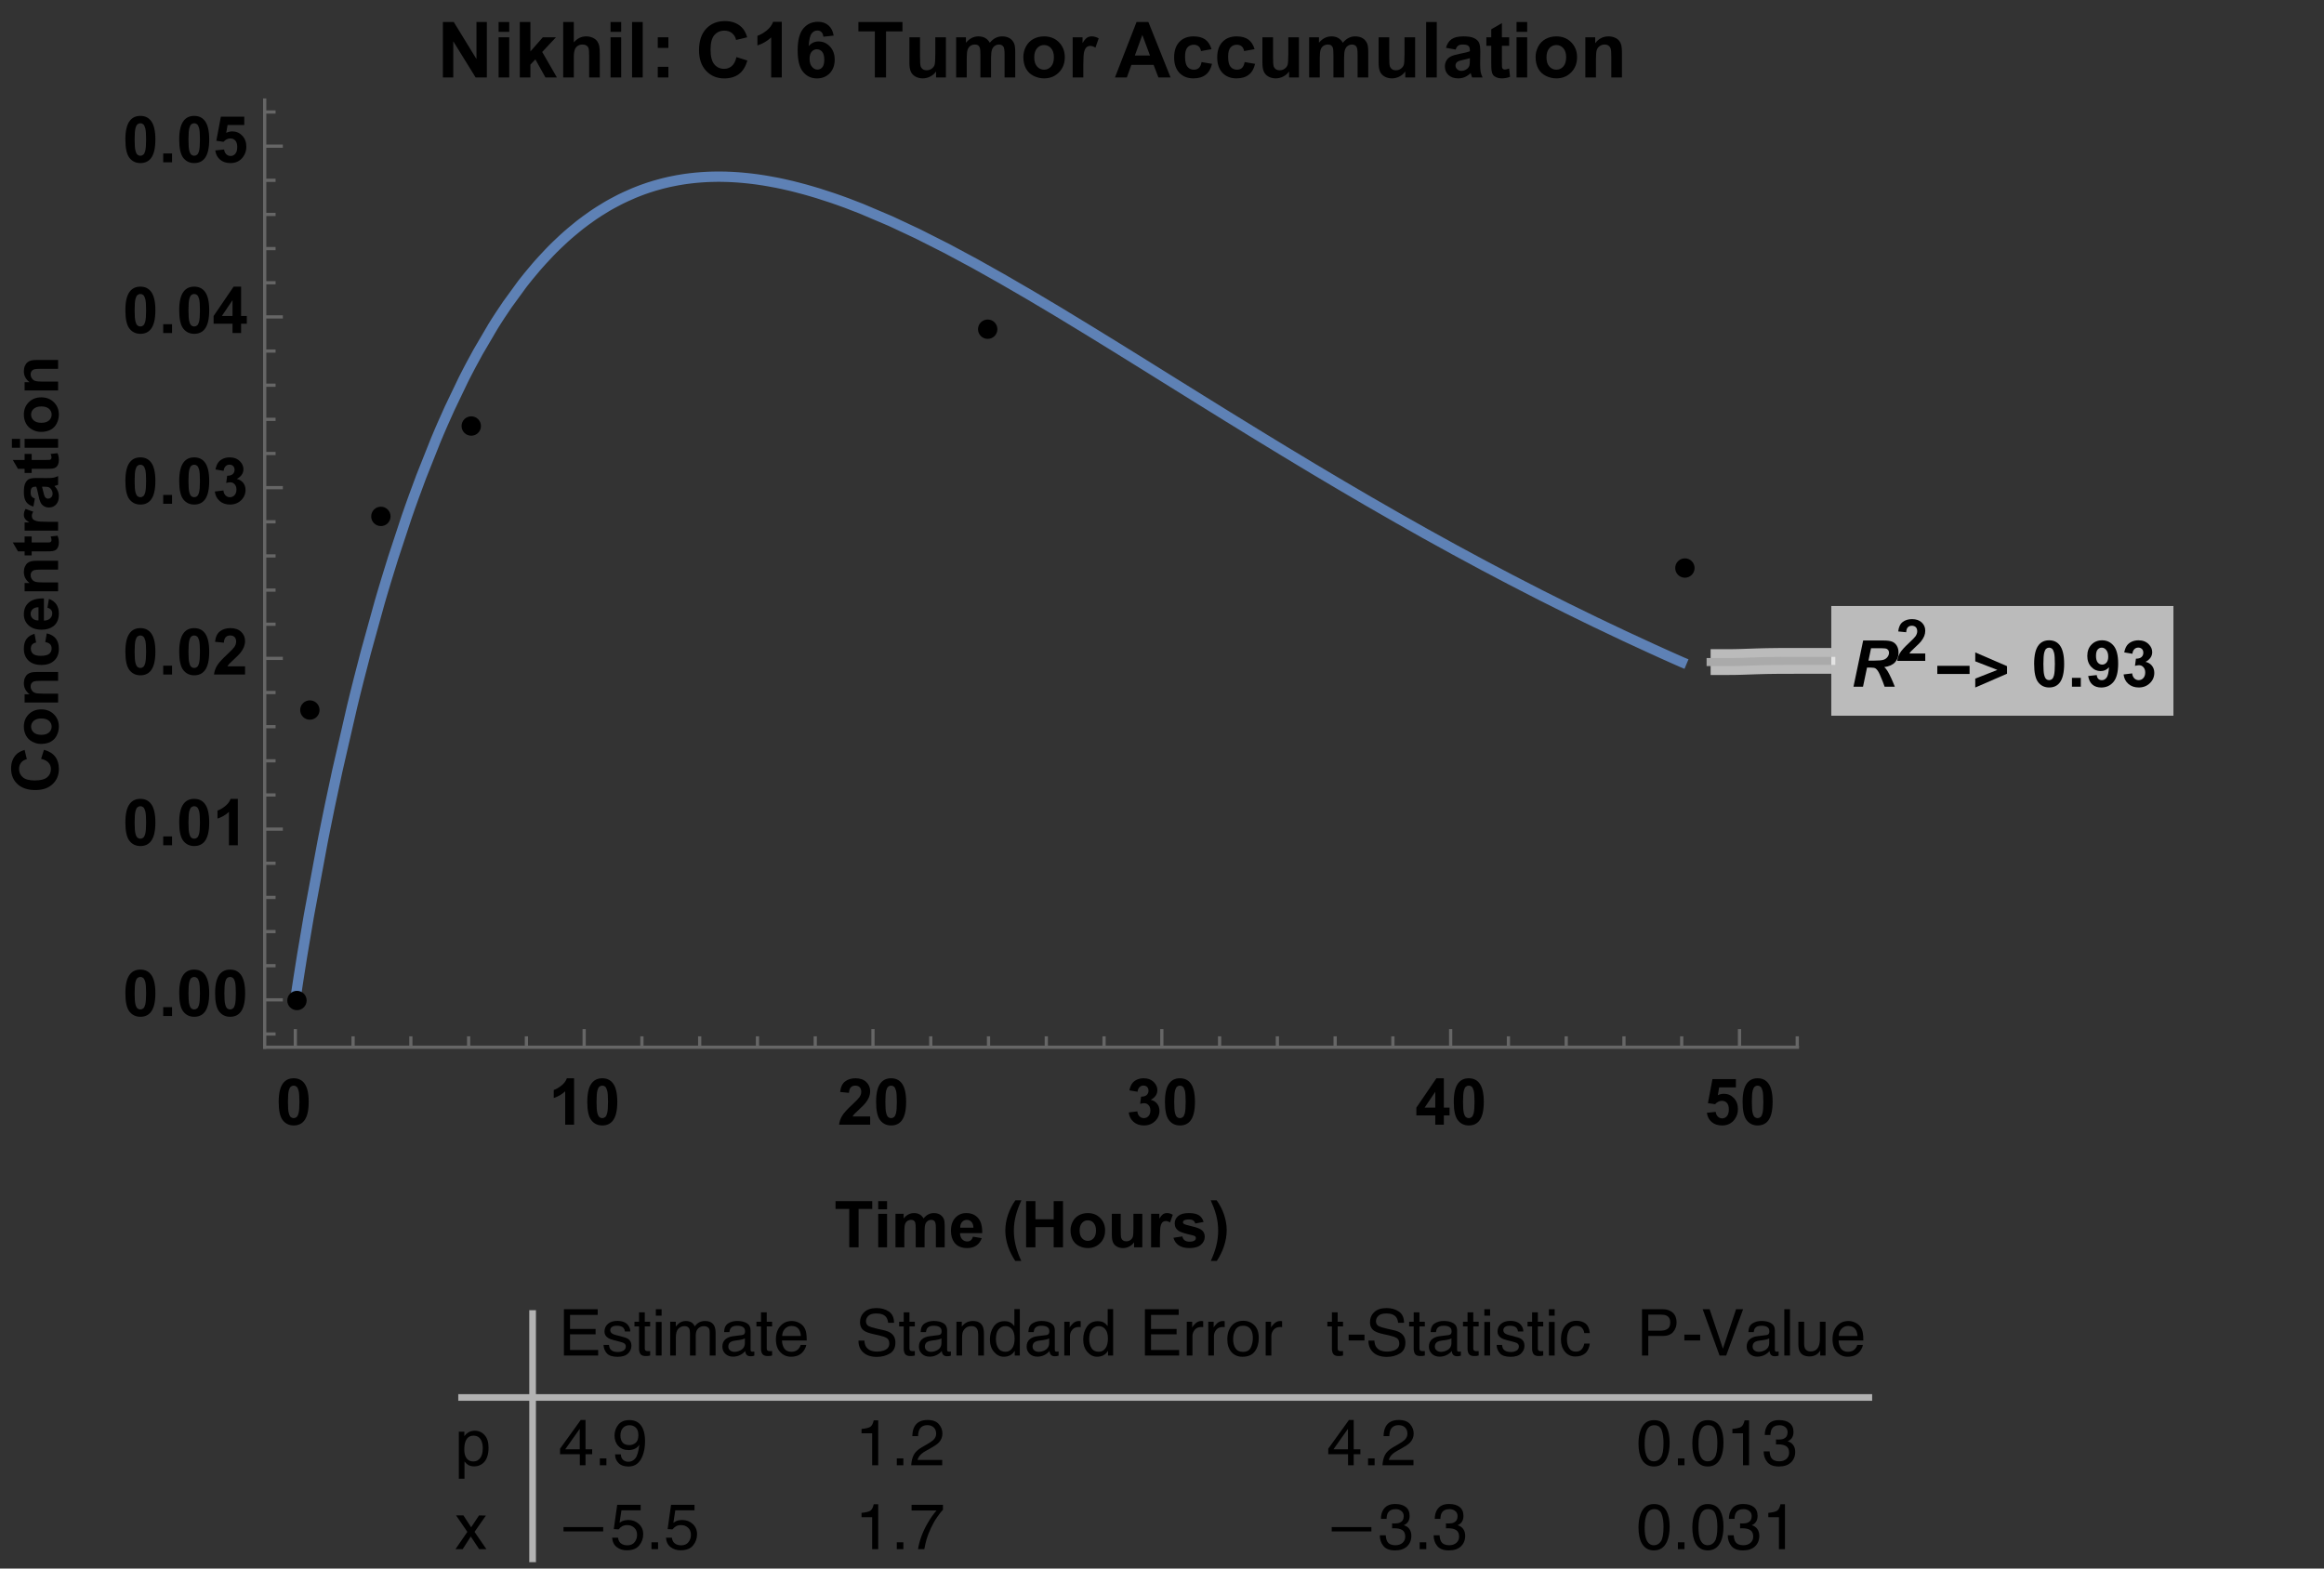 <?xml version="1.0" encoding="UTF-8"?>
<svg xmlns="http://www.w3.org/2000/svg" xmlns:xlink="http://www.w3.org/1999/xlink" width="360pt" height="243pt" viewBox="0 0 360 243" version="1.1">
<rect x="0" y="0" width="360" height="243" fill="#333333" stroke="none"/>
<defs>
<g>
<symbol overflow="visible" id="glyph0-0">
<path style="stroke:none;" d=""/>
</symbol>
<symbol overflow="visible" id="glyph0-1">
<path style="stroke:none;" d="M 1.914 0 L 0.438 0 L 1.938 -7.156 L 5.117 -7.156 C 5.664 -7.156 6.09 -7.102 6.395 -6.988 C 6.699 -6.875 6.945 -6.672 7.133 -6.371 C 7.32 -6.07 7.414 -5.711 7.414 -5.281 C 7.414 -4.672 7.23 -4.172 6.867 -3.777 C 6.5 -3.383 5.949 -3.137 5.211 -3.043 C 5.398 -2.875 5.578 -2.648 5.742 -2.375 C 6.07 -1.812 6.438 -1.023 6.84 0 L 5.258 0 C 5.133 -0.402 4.883 -1.035 4.512 -1.891 C 4.309 -2.352 4.094 -2.664 3.867 -2.82 C 3.727 -2.914 3.484 -2.965 3.133 -2.965 L 2.535 -2.965 Z M 2.758 -4.039 L 3.539 -4.039 C 4.332 -4.039 4.855 -4.086 5.113 -4.18 C 5.375 -4.273 5.578 -4.422 5.723 -4.625 C 5.867 -4.828 5.941 -5.039 5.941 -5.258 C 5.941 -5.52 5.836 -5.715 5.625 -5.844 C 5.496 -5.922 5.215 -5.961 4.781 -5.961 L 3.16 -5.961 Z M 2.758 -4.039 "/>
</symbol>
<symbol overflow="visible" id="glyph1-0">
<path style="stroke:none;" d=""/>
</symbol>
<symbol overflow="visible" id="glyph1-1">
<path style="stroke:none;" d="M 4.555 -1.148 L 4.555 0 L 0.223 0 C 0.27 -0.434 0.41 -0.844 0.645 -1.234 C 0.879 -1.621 1.344 -2.137 2.035 -2.777 C 2.59 -3.297 2.934 -3.648 3.059 -3.832 C 3.227 -4.086 3.312 -4.34 3.312 -4.586 C 3.312 -4.863 3.238 -5.074 3.09 -5.223 C 2.941 -5.371 2.738 -5.445 2.477 -5.445 C 2.219 -5.445 2.016 -5.367 1.863 -5.211 C 1.711 -5.055 1.625 -4.797 1.602 -4.438 L 0.367 -4.562 C 0.441 -5.242 0.672 -5.73 1.059 -6.023 C 1.445 -6.32 1.93 -6.469 2.508 -6.469 C 3.145 -6.469 3.645 -6.297 4.008 -5.953 C 4.371 -5.609 4.555 -5.188 4.555 -4.676 C 4.555 -4.387 4.5 -4.109 4.398 -3.848 C 4.293 -3.586 4.129 -3.312 3.902 -3.023 C 3.754 -2.832 3.484 -2.559 3.094 -2.203 C 2.703 -1.844 2.457 -1.605 2.352 -1.488 C 2.25 -1.371 2.164 -1.258 2.102 -1.148 Z M 4.555 -1.148 "/>
</symbol>
<symbol overflow="visible" id="glyph2-0">
<path style="stroke:none;" d=""/>
</symbol>
<symbol overflow="visible" id="glyph2-1">
<path style="stroke:none;" d="M 5.422 -1.973 L 0.422 -1.973 L 0.422 -3.234 L 5.422 -3.234 Z M 5.422 -1.973 "/>
</symbol>
<symbol overflow="visible" id="glyph2-2">
<path style="stroke:none;" d="M 5.383 -2.012 L 0.461 0.125 L 0.461 -1.254 L 3.891 -2.602 L 0.461 -3.93 L 0.461 -5.312 L 5.383 -3.184 Z M 5.383 -2.012 "/>
</symbol>
<symbol overflow="visible" id="glyph2-3">
<path style="stroke:none;" d="M 3.008 -7.281 C 2.828 -6.891 2.668 -6.504 2.523 -6.129 C 2.383 -5.75 2.258 -5.371 2.156 -4.984 C 2.055 -4.602 1.98 -4.211 1.922 -3.812 C 1.867 -3.414 1.84 -2.996 1.84 -2.559 C 1.84 -2.141 1.867 -1.734 1.922 -1.336 C 1.977 -0.941 2.051 -0.551 2.152 -0.164 C 2.254 0.219 2.375 0.598 2.516 0.973 C 2.656 1.352 2.812 1.727 2.988 2.102 L 2.051 2.102 C 1.82 1.754 1.609 1.395 1.422 1.02 C 1.234 0.645 1.07 0.262 0.938 -0.133 C 0.805 -0.531 0.699 -0.934 0.629 -1.344 C 0.555 -1.754 0.516 -2.168 0.516 -2.586 C 0.516 -3.008 0.555 -3.426 0.625 -3.836 C 0.695 -4.25 0.801 -4.656 0.934 -5.051 C 1.07 -5.445 1.234 -5.832 1.422 -6.207 C 1.613 -6.582 1.828 -6.938 2.07 -7.281 Z M 3.008 -7.281 "/>
</symbol>
<symbol overflow="visible" id="glyph2-4">
<path style="stroke:none;" d="M 2.809 -2.672 C 2.809 -2.246 2.773 -1.824 2.699 -1.406 C 2.629 -0.988 2.527 -0.578 2.391 -0.176 C 2.258 0.227 2.098 0.621 1.91 1 C 1.723 1.383 1.516 1.75 1.281 2.102 L 0.344 2.102 C 0.516 1.734 0.672 1.363 0.812 0.984 C 0.953 0.605 1.074 0.219 1.176 -0.168 C 1.273 -0.559 1.352 -0.953 1.406 -1.352 C 1.461 -1.75 1.488 -2.152 1.488 -2.559 C 1.488 -2.996 1.461 -3.414 1.41 -3.812 C 1.355 -4.211 1.277 -4.602 1.18 -4.984 C 1.078 -5.367 0.957 -5.746 0.816 -6.125 C 0.672 -6.5 0.512 -6.887 0.332 -7.281 L 1.258 -7.281 C 1.496 -6.945 1.711 -6.594 1.902 -6.227 C 2.094 -5.859 2.254 -5.484 2.387 -5.094 C 2.52 -4.703 2.625 -4.305 2.699 -3.898 C 2.773 -3.492 2.809 -3.086 2.809 -2.672 Z M 2.809 -2.672 "/>
</symbol>
<symbol overflow="visible" id="glyph3-0">
<path style="stroke:none;" d=""/>
</symbol>
<symbol overflow="visible" id="glyph3-1">
<path style="stroke:none;" d="M 2.742 -7.188 C 3.438 -7.188 3.98 -6.941 4.371 -6.445 C 4.836 -5.859 5.07 -4.887 5.07 -3.531 C 5.07 -2.176 4.836 -1.203 4.367 -0.609 C 3.977 -0.121 3.438 0.121 2.742 0.121 C 2.047 0.121 1.484 -0.145 1.059 -0.68 C 0.633 -1.215 0.422 -2.172 0.422 -3.547 C 0.422 -4.895 0.656 -5.863 1.125 -6.453 C 1.512 -6.941 2.051 -7.188 2.742 -7.188 Z M 2.742 -6.051 C 2.578 -6.051 2.43 -5.996 2.301 -5.891 C 2.172 -5.785 2.07 -5.594 1.996 -5.32 C 1.902 -4.969 1.855 -4.371 1.855 -3.531 C 1.855 -2.691 1.898 -2.113 1.984 -1.801 C 2.066 -1.484 2.172 -1.277 2.301 -1.172 C 2.43 -1.066 2.578 -1.016 2.742 -1.016 C 2.91 -1.016 3.059 -1.07 3.188 -1.176 C 3.32 -1.281 3.418 -1.469 3.492 -1.742 C 3.586 -2.094 3.633 -2.691 3.633 -3.531 C 3.633 -4.371 3.59 -4.945 3.508 -5.262 C 3.422 -5.574 3.316 -5.785 3.188 -5.891 C 3.059 -5.996 2.91 -6.051 2.742 -6.051 Z M 2.742 -6.051 "/>
</symbol>
<symbol overflow="visible" id="glyph3-2">
<path style="stroke:none;" d="M 0.719 0 L 0.719 -1.371 L 2.09 -1.371 L 2.09 0 Z M 0.719 0 "/>
</symbol>
<symbol overflow="visible" id="glyph3-3">
<path style="stroke:none;" d="M 0.453 -1.656 L 1.781 -1.801 C 1.812 -1.531 1.898 -1.332 2.035 -1.203 C 2.172 -1.07 2.352 -1.008 2.578 -1.008 C 2.859 -1.008 3.102 -1.137 3.301 -1.398 C 3.5 -1.656 3.625 -2.195 3.68 -3.016 C 3.336 -2.617 2.906 -2.418 2.387 -2.418 C 1.824 -2.418 1.34 -2.633 0.93 -3.07 C 0.523 -3.504 0.316 -4.07 0.316 -4.766 C 0.316 -5.492 0.531 -6.078 0.965 -6.52 C 1.395 -6.965 1.945 -7.188 2.613 -7.188 C 3.34 -7.188 3.934 -6.906 4.398 -6.344 C 4.863 -5.781 5.098 -4.859 5.098 -3.574 C 5.098 -2.266 4.855 -1.32 4.371 -0.742 C 3.887 -0.164 3.254 0.125 2.477 0.125 C 1.914 0.125 1.465 -0.023 1.117 -0.32 C 0.773 -0.617 0.551 -1.062 0.453 -1.656 Z M 3.559 -4.652 C 3.559 -5.094 3.457 -5.438 3.254 -5.684 C 3.051 -5.93 2.816 -6.051 2.547 -6.051 C 2.293 -6.051 2.086 -5.949 1.918 -5.75 C 1.75 -5.551 1.664 -5.223 1.664 -4.766 C 1.664 -4.305 1.758 -3.965 1.938 -3.746 C 2.121 -3.531 2.348 -3.422 2.621 -3.422 C 2.887 -3.422 3.109 -3.527 3.289 -3.734 C 3.469 -3.945 3.559 -4.25 3.559 -4.652 Z M 3.559 -4.652 "/>
</symbol>
<symbol overflow="visible" id="glyph3-4">
<path style="stroke:none;" d="M 0.375 -1.898 L 1.703 -2.062 C 1.746 -1.723 1.859 -1.465 2.047 -1.285 C 2.23 -1.105 2.457 -1.016 2.719 -1.016 C 3.004 -1.016 3.242 -1.125 3.434 -1.336 C 3.629 -1.551 3.727 -1.844 3.727 -2.207 C 3.727 -2.551 3.633 -2.824 3.445 -3.027 C 3.262 -3.23 3.035 -3.328 2.77 -3.328 C 2.594 -3.328 2.383 -3.297 2.141 -3.227 L 2.289 -4.344 C 2.66 -4.336 2.945 -4.418 3.141 -4.586 C 3.336 -4.758 3.434 -4.984 3.434 -5.27 C 3.434 -5.508 3.359 -5.703 3.219 -5.844 C 3.074 -5.988 2.883 -6.059 2.648 -6.059 C 2.414 -6.059 2.211 -5.977 2.047 -5.816 C 1.879 -5.652 1.777 -5.414 1.742 -5.102 L 0.477 -5.316 C 0.566 -5.75 0.699 -6.098 0.875 -6.355 C 1.055 -6.613 1.301 -6.816 1.617 -6.965 C 1.938 -7.113 2.293 -7.188 2.688 -7.188 C 3.359 -7.188 3.898 -6.973 4.305 -6.543 C 4.641 -6.191 4.809 -5.793 4.809 -5.352 C 4.809 -4.723 4.465 -4.223 3.781 -3.848 C 4.191 -3.758 4.516 -3.562 4.762 -3.258 C 5.008 -2.953 5.133 -2.582 5.133 -2.148 C 5.133 -1.52 4.902 -0.984 4.445 -0.543 C 3.984 -0.102 3.414 0.121 2.73 0.121 C 2.082 0.121 1.543 -0.062 1.117 -0.438 C 0.691 -0.809 0.445 -1.297 0.375 -1.898 Z M 0.375 -1.898 "/>
</symbol>
<symbol overflow="visible" id="glyph3-5">
<path style="stroke:none;" d="M 3.938 0 L 2.562 0 L 2.562 -5.172 C 2.062 -4.703 1.473 -4.355 0.789 -4.133 L 0.789 -5.375 C 1.148 -5.492 1.539 -5.715 1.957 -6.043 C 2.379 -6.371 2.664 -6.75 2.82 -7.188 L 3.938 -7.188 Z M 3.938 0 "/>
</symbol>
<symbol overflow="visible" id="glyph3-6">
<path style="stroke:none;" d="M 5.059 -1.273 L 5.059 0 L 0.25 0 C 0.301 -0.48 0.457 -0.938 0.719 -1.371 C 0.977 -1.801 1.492 -2.375 2.262 -3.086 C 2.879 -3.664 3.258 -4.055 3.398 -4.258 C 3.586 -4.539 3.68 -4.82 3.68 -5.098 C 3.68 -5.402 3.598 -5.641 3.434 -5.805 C 3.27 -5.969 3.043 -6.051 2.754 -6.051 C 2.469 -6.051 2.238 -5.965 2.07 -5.789 C 1.902 -5.617 1.805 -5.332 1.777 -4.93 L 0.41 -5.07 C 0.492 -5.824 0.746 -6.367 1.176 -6.695 C 1.605 -7.023 2.145 -7.188 2.789 -7.188 C 3.496 -7.188 4.051 -6.996 4.453 -6.617 C 4.855 -6.234 5.059 -5.762 5.059 -5.195 C 5.059 -4.875 5 -4.566 4.887 -4.273 C 4.77 -3.984 4.586 -3.68 4.336 -3.359 C 4.172 -3.148 3.871 -2.844 3.438 -2.445 C 3.004 -2.047 2.73 -1.785 2.613 -1.656 C 2.5 -1.523 2.406 -1.398 2.336 -1.273 Z M 5.059 -1.273 "/>
</symbol>
<symbol overflow="visible" id="glyph3-7">
<path style="stroke:none;" d="M 3.117 0 L 3.117 -1.441 L 0.188 -1.441 L 0.188 -2.641 L 3.289 -7.188 L 4.445 -7.188 L 4.445 -2.648 L 5.332 -2.648 L 5.332 -1.441 L 4.445 -1.441 L 4.445 0 Z M 3.117 -2.648 L 3.117 -5.094 L 1.469 -2.648 Z M 3.117 -2.648 "/>
</symbol>
<symbol overflow="visible" id="glyph3-8">
<path style="stroke:none;" d="M 0.445 -1.84 L 1.812 -1.984 C 1.852 -1.672 1.965 -1.43 2.156 -1.246 C 2.352 -1.066 2.57 -0.977 2.82 -0.977 C 3.109 -0.977 3.352 -1.094 3.551 -1.324 C 3.75 -1.559 3.848 -1.91 3.848 -2.379 C 3.848 -2.816 3.75 -3.148 3.551 -3.367 C 3.355 -3.586 3.098 -3.695 2.781 -3.695 C 2.391 -3.695 2.035 -3.523 1.723 -3.172 L 0.609 -3.336 L 1.312 -7.062 L 4.941 -7.062 L 4.941 -5.777 L 2.352 -5.777 L 2.141 -4.562 C 2.445 -4.715 2.758 -4.789 3.078 -4.789 C 3.688 -4.789 4.199 -4.57 4.625 -4.125 C 5.047 -3.684 5.258 -3.109 5.258 -2.402 C 5.258 -1.812 5.086 -1.289 4.746 -0.824 C 4.281 -0.195 3.633 0.121 2.809 0.121 C 2.148 0.121 1.609 -0.055 1.191 -0.41 C 0.773 -0.766 0.527 -1.242 0.445 -1.84 Z M 0.445 -1.84 "/>
</symbol>
<symbol overflow="visible" id="glyph3-9">
<path style="stroke:none;" d="M 2.34 0 L 2.34 -5.945 L 0.215 -5.945 L 0.215 -7.156 L 5.902 -7.156 L 5.902 -5.945 L 3.785 -5.945 L 3.785 0 Z M 2.34 0 "/>
</symbol>
<symbol overflow="visible" id="glyph3-10">
<path style="stroke:none;" d="M 0.719 -5.891 L 0.719 -7.156 L 2.09 -7.156 L 2.09 -5.891 Z M 0.719 0 L 0.719 -5.188 L 2.09 -5.188 L 2.09 0 Z M 0.719 0 "/>
</symbol>
<symbol overflow="visible" id="glyph3-11">
<path style="stroke:none;" d="M 0.617 -5.188 L 1.879 -5.188 L 1.879 -4.477 C 2.332 -5.027 2.871 -5.305 3.496 -5.305 C 3.828 -5.305 4.117 -5.234 4.359 -5.098 C 4.605 -4.961 4.805 -4.754 4.961 -4.477 C 5.188 -4.754 5.434 -4.961 5.699 -5.098 C 5.961 -5.234 6.242 -5.305 6.543 -5.305 C 6.922 -5.305 7.246 -5.227 7.508 -5.07 C 7.773 -4.914 7.969 -4.688 8.102 -4.391 C 8.195 -4.168 8.242 -3.809 8.242 -3.316 L 8.242 0 L 6.871 0 L 6.871 -2.965 C 6.871 -3.477 6.824 -3.809 6.727 -3.961 C 6.602 -4.156 6.406 -4.254 6.141 -4.254 C 5.949 -4.254 5.77 -4.195 5.602 -4.078 C 5.43 -3.961 5.309 -3.789 5.234 -3.562 C 5.16 -3.336 5.121 -2.977 5.121 -2.492 L 5.121 0 L 3.75 0 L 3.75 -2.844 C 3.75 -3.348 3.727 -3.672 3.676 -3.82 C 3.629 -3.965 3.551 -4.074 3.449 -4.145 C 3.348 -4.219 3.207 -4.254 3.031 -4.254 C 2.82 -4.254 2.629 -4.195 2.461 -4.082 C 2.293 -3.969 2.172 -3.805 2.098 -3.59 C 2.023 -3.375 1.988 -3.016 1.988 -2.52 L 1.988 0 L 0.617 0 Z M 0.617 -5.188 "/>
</symbol>
<symbol overflow="visible" id="glyph3-12">
<path style="stroke:none;" d="M 3.719 -1.648 L 5.086 -1.422 C 4.91 -0.922 4.633 -0.539 4.254 -0.277 C 3.875 -0.016 3.402 0.117 2.832 0.117 C 1.93 0.117 1.262 -0.176 0.828 -0.766 C 0.488 -1.238 0.316 -1.836 0.316 -2.555 C 0.316 -3.414 0.543 -4.086 0.992 -4.574 C 1.441 -5.059 2.008 -5.305 2.695 -5.305 C 3.469 -5.305 4.074 -5.047 4.523 -4.539 C 4.969 -4.031 5.18 -3.25 5.16 -2.195 L 1.723 -2.195 C 1.734 -1.789 1.844 -1.473 2.055 -1.246 C 2.266 -1.02 2.531 -0.906 2.848 -0.906 C 3.062 -0.906 3.242 -0.969 3.391 -1.086 C 3.535 -1.203 3.645 -1.391 3.719 -1.648 Z M 3.797 -3.039 C 3.789 -3.434 3.688 -3.734 3.492 -3.941 C 3.297 -4.148 3.059 -4.254 2.777 -4.254 C 2.477 -4.254 2.23 -4.145 2.035 -3.926 C 1.84 -3.707 1.746 -3.41 1.75 -3.039 Z M 3.797 -3.039 "/>
</symbol>
<symbol overflow="visible" id="glyph3-13">
<path style="stroke:none;" d="M 0.734 0 L 0.734 -7.156 L 2.18 -7.156 L 2.18 -4.34 L 5.008 -4.34 L 5.008 -7.156 L 6.453 -7.156 L 6.453 0 L 5.008 0 L 5.008 -3.129 L 2.18 -3.129 L 2.18 0 Z M 0.734 0 "/>
</symbol>
<symbol overflow="visible" id="glyph3-14">
<path style="stroke:none;" d="M 0.398 -2.664 C 0.398 -3.121 0.512 -3.562 0.738 -3.988 C 0.961 -4.414 1.281 -4.742 1.691 -4.965 C 2.102 -5.191 2.562 -5.305 3.07 -5.305 C 3.855 -5.305 4.5 -5.047 5 -4.539 C 5.5 -4.031 5.75 -3.387 5.75 -2.609 C 5.75 -1.824 5.5 -1.172 4.992 -0.656 C 4.484 -0.141 3.848 0.117 3.082 0.117 C 2.605 0.117 2.152 0.008 1.723 -0.203 C 1.289 -0.418 0.961 -0.734 0.738 -1.148 C 0.512 -1.562 0.398 -2.07 0.398 -2.664 Z M 1.805 -2.594 C 1.805 -2.078 1.93 -1.684 2.172 -1.41 C 2.418 -1.137 2.719 -1 3.078 -1 C 3.434 -1 3.734 -1.137 3.977 -1.41 C 4.219 -1.684 4.34 -2.082 4.34 -2.602 C 4.34 -3.109 4.219 -3.5 3.977 -3.773 C 3.734 -4.047 3.434 -4.184 3.078 -4.184 C 2.719 -4.184 2.418 -4.047 2.172 -3.773 C 1.93 -3.5 1.805 -3.105 1.805 -2.594 Z M 1.805 -2.594 "/>
</symbol>
<symbol overflow="visible" id="glyph3-15">
<path style="stroke:none;" d="M 4.133 0 L 4.133 -0.777 C 3.941 -0.5 3.695 -0.281 3.387 -0.121 C 3.078 0.039 2.754 0.117 2.414 0.117 C 2.062 0.117 1.75 0.039 1.477 -0.113 C 1.199 -0.266 0.996 -0.48 0.875 -0.758 C 0.75 -1.035 0.688 -1.414 0.688 -1.906 L 0.688 -5.188 L 2.062 -5.188 L 2.062 -2.805 C 2.062 -2.074 2.086 -1.625 2.137 -1.461 C 2.188 -1.297 2.277 -1.168 2.414 -1.07 C 2.547 -0.977 2.715 -0.93 2.922 -0.93 C 3.156 -0.93 3.363 -0.992 3.551 -1.121 C 3.734 -1.25 3.863 -1.41 3.93 -1.598 C 4 -1.789 4.031 -2.258 4.031 -3 L 4.031 -5.188 L 5.406 -5.188 L 5.406 0 Z M 4.133 0 "/>
</symbol>
<symbol overflow="visible" id="glyph3-16">
<path style="stroke:none;" d="M 2.031 0 L 0.66 0 L 0.66 -5.188 L 1.934 -5.188 L 1.934 -4.449 C 2.152 -4.797 2.348 -5.027 2.523 -5.137 C 2.695 -5.246 2.895 -5.305 3.117 -5.305 C 3.43 -5.305 3.73 -5.215 4.02 -5.043 L 3.594 -3.848 C 3.363 -3.996 3.148 -4.07 2.949 -4.07 C 2.758 -4.07 2.594 -4.02 2.461 -3.914 C 2.328 -3.809 2.223 -3.617 2.145 -3.34 C 2.07 -3.062 2.031 -2.484 2.031 -1.602 Z M 2.031 0 "/>
</symbol>
<symbol overflow="visible" id="glyph3-17">
<path style="stroke:none;" d="M 0.234 -1.48 L 1.609 -1.688 C 1.668 -1.422 1.789 -1.219 1.969 -1.082 C 2.148 -0.945 2.398 -0.875 2.719 -0.875 C 3.074 -0.875 3.34 -0.938 3.52 -1.07 C 3.641 -1.16 3.703 -1.281 3.703 -1.438 C 3.703 -1.539 3.668 -1.625 3.602 -1.695 C 3.535 -1.758 3.383 -1.82 3.145 -1.875 C 2.039 -2.117 1.336 -2.344 1.039 -2.543 C 0.629 -2.824 0.426 -3.211 0.426 -3.711 C 0.426 -4.16 0.602 -4.539 0.957 -4.844 C 1.312 -5.148 1.863 -5.305 2.609 -5.305 C 3.316 -5.305 3.844 -5.188 4.188 -4.957 C 4.535 -4.727 4.773 -4.383 4.902 -3.93 L 3.609 -3.691 C 3.555 -3.895 3.449 -4.047 3.293 -4.156 C 3.141 -4.262 2.918 -4.316 2.633 -4.316 C 2.27 -4.316 2.012 -4.266 1.855 -4.164 C 1.75 -4.094 1.699 -4 1.699 -3.887 C 1.699 -3.789 1.746 -3.707 1.836 -3.637 C 1.961 -3.547 2.387 -3.418 3.117 -3.25 C 3.848 -3.086 4.359 -2.883 4.648 -2.641 C 4.934 -2.398 5.078 -2.059 5.078 -1.621 C 5.078 -1.145 4.879 -0.738 4.484 -0.395 C 4.086 -0.055 3.496 0.117 2.719 0.117 C 2.012 0.117 1.453 -0.027 1.043 -0.312 C 0.633 -0.598 0.359 -0.988 0.234 -1.48 Z M 0.234 -1.48 "/>
</symbol>
<symbol overflow="visible" id="glyph4-0">
<path style="stroke:none;" d=""/>
</symbol>
<symbol overflow="visible" id="glyph4-1">
<path style="stroke:none;" d="M -2.633 -5.309 L -2.188 -6.711 C -1.406 -6.496 -0.824 -6.137 -0.445 -5.637 C -0.066 -5.137 0.121 -4.504 0.121 -3.734 C 0.121 -2.785 -0.203 -2.004 -0.852 -1.391 C -1.5 -0.781 -2.391 -0.473 -3.516 -0.473 C -4.707 -0.473 -5.633 -0.781 -6.293 -1.398 C -6.953 -2.012 -7.281 -2.82 -7.281 -3.824 C -7.281 -4.699 -7.023 -5.41 -6.504 -5.957 C -6.199 -6.281 -5.758 -6.527 -5.188 -6.688 L -4.844 -5.258 C -5.215 -5.172 -5.508 -4.996 -5.723 -4.73 C -5.938 -4.461 -6.047 -4.133 -6.047 -3.75 C -6.047 -3.219 -5.855 -2.789 -5.473 -2.457 C -5.094 -2.129 -4.477 -1.961 -3.625 -1.961 C -2.719 -1.961 -2.074 -2.125 -1.688 -2.453 C -1.305 -2.777 -1.113 -3.199 -1.113 -3.719 C -1.113 -4.105 -1.234 -4.434 -1.48 -4.711 C -1.723 -4.988 -2.109 -5.188 -2.633 -5.309 Z M -2.633 -5.309 "/>
</symbol>
<symbol overflow="visible" id="glyph4-2">
<path style="stroke:none;" d="M -2.664 -0.398 C -3.121 -0.398 -3.562 -0.512 -3.988 -0.738 C -4.414 -0.961 -4.742 -1.281 -4.965 -1.691 C -5.191 -2.102 -5.305 -2.562 -5.305 -3.07 C -5.305 -3.855 -5.047 -4.5 -4.539 -5 C -4.031 -5.5 -3.387 -5.75 -2.609 -5.75 C -1.824 -5.75 -1.172 -5.5 -0.656 -4.992 C -0.141 -4.484 0.117 -3.848 0.117 -3.082 C 0.117 -2.605 0.008 -2.152 -0.203 -1.723 C -0.418 -1.289 -0.734 -0.961 -1.148 -0.738 C -1.562 -0.512 -2.07 -0.398 -2.664 -0.398 Z M -2.594 -1.805 C -2.078 -1.805 -1.684 -1.93 -1.41 -2.172 C -1.137 -2.418 -1 -2.719 -1 -3.078 C -1 -3.434 -1.137 -3.734 -1.41 -3.977 C -1.684 -4.219 -2.082 -4.34 -2.602 -4.34 C -3.109 -4.34 -3.5 -4.219 -3.773 -3.977 C -4.047 -3.734 -4.184 -3.434 -4.184 -3.078 C -4.184 -2.719 -4.047 -2.418 -3.773 -2.172 C -3.5 -1.93 -3.105 -1.805 -2.594 -1.805 Z M -2.594 -1.805 "/>
</symbol>
<symbol overflow="visible" id="glyph4-3">
<path style="stroke:none;" d="M 0 -5.434 L 0 -4.062 L -2.648 -4.062 C -3.207 -4.062 -3.57 -4.031 -3.734 -3.977 C -3.898 -3.918 -4.023 -3.82 -4.117 -3.688 C -4.207 -3.555 -4.254 -3.398 -4.254 -3.211 C -4.254 -2.977 -4.188 -2.762 -4.059 -2.574 C -3.93 -2.383 -3.754 -2.254 -3.539 -2.184 C -3.324 -2.113 -2.93 -2.078 -2.348 -2.078 L 0 -2.078 L 0 -0.707 L -5.188 -0.707 L -5.188 -1.984 L -4.422 -1.984 C -5.008 -2.438 -5.305 -3.004 -5.305 -3.691 C -5.305 -3.992 -5.25 -4.27 -5.141 -4.523 C -5.031 -4.773 -4.891 -4.961 -4.723 -5.09 C -4.555 -5.219 -4.359 -5.309 -4.145 -5.359 C -3.93 -5.41 -3.625 -5.434 -3.223 -5.434 Z M 0 -5.434 "/>
</symbol>
<symbol overflow="visible" id="glyph4-4">
<path style="stroke:none;" d="M -3.652 -5.238 L -3.406 -3.887 C -3.68 -3.84 -3.883 -3.738 -4.02 -3.578 C -4.156 -3.414 -4.223 -3.207 -4.223 -2.949 C -4.223 -2.609 -4.105 -2.336 -3.871 -2.133 C -3.633 -1.93 -3.238 -1.828 -2.688 -1.828 C -2.07 -1.828 -1.637 -1.93 -1.383 -2.137 C -1.129 -2.344 -1 -2.621 -1 -2.969 C -1 -3.23 -1.074 -3.441 -1.223 -3.609 C -1.371 -3.773 -1.625 -3.891 -1.988 -3.961 L -1.758 -5.309 C -1.141 -5.168 -0.672 -4.898 -0.355 -4.5 C -0.039 -4.105 0.117 -3.574 0.117 -2.906 C 0.117 -2.148 -0.121 -1.543 -0.602 -1.09 C -1.078 -0.641 -1.742 -0.414 -2.586 -0.414 C -3.445 -0.414 -4.109 -0.641 -4.586 -1.094 C -5.062 -1.547 -5.305 -2.156 -5.305 -2.93 C -5.305 -3.562 -5.168 -4.062 -4.895 -4.438 C -4.625 -4.809 -4.211 -5.078 -3.652 -5.238 Z M -3.652 -5.238 "/>
</symbol>
<symbol overflow="visible" id="glyph4-5">
<path style="stroke:none;" d="M -1.648 -3.719 L -1.422 -5.086 C -0.922 -4.91 -0.539 -4.633 -0.277 -4.254 C -0.016 -3.875 0.117 -3.402 0.117 -2.832 C 0.117 -1.93 -0.176 -1.262 -0.766 -0.828 C -1.238 -0.488 -1.836 -0.316 -2.555 -0.316 C -3.414 -0.316 -4.086 -0.543 -4.574 -0.992 C -5.059 -1.441 -5.305 -2.008 -5.305 -2.695 C -5.305 -3.469 -5.047 -4.074 -4.539 -4.523 C -4.031 -4.969 -3.25 -5.18 -2.195 -5.16 L -2.195 -1.723 C -1.789 -1.734 -1.473 -1.844 -1.246 -2.055 C -1.02 -2.266 -0.906 -2.531 -0.906 -2.848 C -0.906 -3.062 -0.969 -3.242 -1.086 -3.391 C -1.203 -3.535 -1.391 -3.645 -1.648 -3.719 Z M -3.039 -3.797 C -3.434 -3.789 -3.734 -3.688 -3.941 -3.492 C -4.148 -3.297 -4.254 -3.059 -4.254 -2.777 C -4.254 -2.477 -4.145 -2.23 -3.926 -2.035 C -3.707 -1.84 -3.41 -1.746 -3.039 -1.75 Z M -3.039 -3.797 "/>
</symbol>
<symbol overflow="visible" id="glyph4-6">
<path style="stroke:none;" d="M -5.188 -3.094 L -4.094 -3.094 L -4.094 -2.156 L -2 -2.156 C -1.578 -2.156 -1.332 -2.168 -1.262 -2.184 C -1.191 -2.203 -1.133 -2.242 -1.09 -2.309 C -1.043 -2.371 -1.02 -2.449 -1.02 -2.539 C -1.02 -2.664 -1.062 -2.852 -1.152 -3.09 L -0.086 -3.207 C 0.051 -2.891 0.117 -2.527 0.117 -2.125 C 0.117 -1.875 0.074 -1.652 -0.008 -1.453 C -0.09 -1.258 -0.199 -1.109 -0.328 -1.02 C -0.461 -0.926 -0.641 -0.859 -0.863 -0.824 C -1.023 -0.797 -1.348 -0.781 -1.832 -0.781 L -4.094 -0.781 L -4.094 -0.152 L -5.188 -0.152 L -5.188 -0.781 L -6.215 -0.781 L -7.016 -2.156 L -5.188 -2.156 Z M -5.188 -3.094 "/>
</symbol>
<symbol overflow="visible" id="glyph4-7">
<path style="stroke:none;" d="M 0 -2.031 L 0 -0.66 L -5.188 -0.66 L -5.188 -1.934 L -4.449 -1.934 C -4.797 -2.152 -5.027 -2.348 -5.137 -2.523 C -5.246 -2.695 -5.305 -2.895 -5.305 -3.117 C -5.305 -3.43 -5.215 -3.73 -5.043 -4.02 L -3.848 -3.594 C -3.996 -3.363 -4.07 -3.148 -4.07 -2.949 C -4.07 -2.758 -4.02 -2.594 -3.914 -2.461 C -3.809 -2.328 -3.617 -2.223 -3.34 -2.145 C -3.062 -2.07 -2.484 -2.031 -1.602 -2.031 Z M 0 -2.031 "/>
</symbol>
<symbol overflow="visible" id="glyph4-8">
<path style="stroke:none;" d="M -3.602 -1.742 L -3.828 -0.5 C -4.328 -0.641 -4.699 -0.879 -4.941 -1.219 C -5.184 -1.562 -5.305 -2.07 -5.305 -2.742 C -5.305 -3.355 -5.23 -3.812 -5.086 -4.109 C -4.941 -4.41 -4.758 -4.621 -4.535 -4.742 C -4.312 -4.867 -3.902 -4.926 -3.305 -4.926 L -1.703 -4.914 C -1.25 -4.914 -0.914 -4.934 -0.695 -4.977 C -0.48 -5.023 -0.246 -5.105 0 -5.227 L 0 -3.867 C -0.09 -3.832 -0.227 -3.789 -0.406 -3.734 C -0.488 -3.711 -0.539 -3.695 -0.566 -3.688 C -0.34 -3.453 -0.168 -3.203 -0.055 -2.934 C 0.059 -2.668 0.117 -2.383 0.117 -2.078 C 0.117 -1.547 -0.027 -1.125 -0.316 -0.816 C -0.605 -0.508 -0.973 -0.355 -1.414 -0.355 C -1.707 -0.355 -1.969 -0.426 -2.199 -0.566 C -2.43 -0.707 -2.605 -0.902 -2.727 -1.156 C -2.848 -1.406 -2.957 -1.77 -3.047 -2.246 C -3.168 -2.887 -3.281 -3.332 -3.383 -3.578 L -3.52 -3.578 C -3.785 -3.578 -3.973 -3.516 -4.086 -3.383 C -4.195 -3.254 -4.254 -3.008 -4.254 -2.648 C -4.254 -2.402 -4.203 -2.211 -4.109 -2.074 C -4.012 -1.938 -3.844 -1.828 -3.602 -1.742 Z M -2.492 -3.578 C -2.434 -3.402 -2.363 -3.125 -2.281 -2.742 C -2.199 -2.363 -2.117 -2.113 -2.039 -1.996 C -1.914 -1.816 -1.754 -1.727 -1.559 -1.727 C -1.367 -1.727 -1.199 -1.801 -1.059 -1.945 C -0.918 -2.086 -0.852 -2.27 -0.852 -2.492 C -0.852 -2.738 -0.93 -2.973 -1.094 -3.199 C -1.219 -3.363 -1.367 -3.473 -1.547 -3.523 C -1.664 -3.562 -1.887 -3.578 -2.219 -3.578 Z M -2.492 -3.578 "/>
</symbol>
<symbol overflow="visible" id="glyph4-9">
<path style="stroke:none;" d="M -5.891 -0.719 L -7.156 -0.719 L -7.156 -2.09 L -5.891 -2.09 Z M 0 -0.719 L -5.188 -0.719 L -5.188 -2.09 L 0 -2.09 Z M 0 -0.719 "/>
</symbol>
<symbol overflow="visible" id="glyph5-0">
<path style="stroke:none;" d=""/>
</symbol>
<symbol overflow="visible" id="glyph5-1">
<path style="stroke:none;" d="M 0.891 0 L 0.891 -8.59 L 2.578 -8.59 L 6.094 -2.852 L 6.094 -8.59 L 7.703 -8.59 L 7.703 0 L 5.965 0 L 2.5 -5.602 L 2.5 0 Z M 0.891 0 "/>
</symbol>
<symbol overflow="visible" id="glyph5-2">
<path style="stroke:none;" d="M 0.859 -7.066 L 0.859 -8.59 L 2.508 -8.59 L 2.508 -7.066 Z M 0.859 0 L 0.859 -6.223 L 2.508 -6.223 L 2.508 0 Z M 0.859 0 "/>
</symbol>
<symbol overflow="visible" id="glyph5-3">
<path style="stroke:none;" d="M 0.805 0 L 0.805 -8.59 L 2.449 -8.59 L 2.449 -4.031 L 4.375 -6.223 L 6.406 -6.223 L 4.277 -3.949 L 6.555 0 L 4.781 0 L 3.219 -2.797 L 2.449 -1.992 L 2.449 0 Z M 0.805 0 "/>
</symbol>
<symbol overflow="visible" id="glyph5-4">
<path style="stroke:none;" d="M 2.5 -8.59 L 2.5 -5.43 C 3.031 -6.051 3.668 -6.363 4.406 -6.363 C 4.785 -6.363 5.125 -6.293 5.43 -6.152 C 5.734 -6.012 5.965 -5.832 6.121 -5.613 C 6.273 -5.395 6.379 -5.152 6.438 -4.887 C 6.492 -4.621 6.523 -4.211 6.523 -3.648 L 6.523 0 L 4.875 0 L 4.875 -3.289 C 4.875 -3.941 4.844 -4.352 4.781 -4.531 C 4.719 -4.707 4.609 -4.844 4.449 -4.949 C 4.293 -5.051 4.094 -5.102 3.855 -5.102 C 3.582 -5.102 3.336 -5.039 3.125 -4.906 C 2.91 -4.773 2.75 -4.57 2.652 -4.305 C 2.551 -4.035 2.5 -3.641 2.5 -3.117 L 2.5 0 L 0.855 0 L 0.855 -8.59 Z M 2.5 -8.59 "/>
</symbol>
<symbol overflow="visible" id="glyph5-5">
<path style="stroke:none;" d="M 0.859 0 L 0.859 -8.59 L 2.508 -8.59 L 2.508 0 Z M 0.859 0 "/>
</symbol>
<symbol overflow="visible" id="glyph5-6">
<path style="stroke:none;" d="M 1.18 -4.578 L 1.18 -6.223 L 2.824 -6.223 L 2.824 -4.578 Z M 1.18 0 L 1.18 -1.648 L 2.824 -1.648 L 2.824 0 Z M 1.18 0 "/>
</symbol>
<symbol overflow="visible" id="glyph5-7">
<path style="stroke:none;" d="M 6.367 -3.156 L 8.051 -2.625 C 7.793 -1.688 7.363 -0.992 6.766 -0.535 C 6.164 -0.082 5.406 0.148 4.484 0.148 C 3.344 0.148 2.406 -0.242 1.672 -1.023 C 0.938 -1.801 0.57 -2.867 0.57 -4.219 C 0.57 -5.648 0.938 -6.758 1.676 -7.551 C 2.414 -8.34 3.383 -8.734 4.586 -8.734 C 5.637 -8.734 6.492 -8.426 7.148 -7.805 C 7.539 -7.438 7.832 -6.91 8.027 -6.223 L 6.312 -5.812 C 6.211 -6.258 5.996 -6.609 5.676 -6.867 C 5.352 -7.125 4.961 -7.254 4.5 -7.254 C 3.863 -7.254 3.348 -7.023 2.949 -6.57 C 2.555 -6.113 2.355 -5.371 2.355 -4.348 C 2.355 -3.262 2.551 -2.488 2.941 -2.027 C 3.332 -1.566 3.84 -1.336 4.465 -1.336 C 4.926 -1.336 5.32 -1.484 5.656 -1.773 C 5.988 -2.066 6.227 -2.531 6.367 -3.156 Z M 6.367 -3.156 "/>
</symbol>
<symbol overflow="visible" id="glyph5-8">
<path style="stroke:none;" d="M 4.723 0 L 3.078 0 L 3.078 -6.203 C 2.477 -5.641 1.766 -5.227 0.949 -4.957 L 0.949 -6.453 C 1.379 -6.594 1.844 -6.859 2.352 -7.25 C 2.855 -7.645 3.199 -8.102 3.387 -8.625 L 4.723 -8.625 Z M 4.723 0 "/>
</symbol>
<symbol overflow="visible" id="glyph5-9">
<path style="stroke:none;" d="M 6.086 -6.484 L 4.492 -6.312 C 4.453 -6.641 4.352 -6.883 4.188 -7.039 C 4.023 -7.195 3.812 -7.273 3.551 -7.273 C 3.203 -7.273 2.91 -7.117 2.668 -6.805 C 2.43 -6.492 2.277 -5.84 2.215 -4.852 C 2.625 -5.336 3.133 -5.578 3.742 -5.578 C 4.43 -5.578 5.02 -5.316 5.512 -4.793 C 6 -4.27 6.246 -3.594 6.246 -2.766 C 6.246 -1.887 5.988 -1.18 5.473 -0.648 C 4.957 -0.117 4.297 0.148 3.484 0.148 C 2.617 0.148 1.906 -0.191 1.348 -0.863 C 0.789 -1.539 0.508 -2.641 0.508 -4.18 C 0.508 -5.754 0.801 -6.887 1.383 -7.582 C 1.965 -8.277 2.719 -8.625 3.648 -8.625 C 4.301 -8.625 4.844 -8.441 5.27 -8.078 C 5.699 -7.711 5.969 -7.18 6.086 -6.484 Z M 2.355 -2.895 C 2.355 -2.359 2.477 -1.945 2.727 -1.656 C 2.973 -1.363 3.25 -1.219 3.57 -1.219 C 3.875 -1.219 4.125 -1.336 4.328 -1.578 C 4.531 -1.816 4.633 -2.203 4.633 -2.75 C 4.633 -3.309 4.523 -3.715 4.305 -3.977 C 4.086 -4.234 3.812 -4.367 3.484 -4.367 C 3.168 -4.367 2.902 -4.242 2.684 -3.992 C 2.465 -3.746 2.355 -3.379 2.355 -2.895 Z M 2.355 -2.895 "/>
</symbol>
<symbol overflow="visible" id="glyph5-10">
<path style="stroke:none;" d="M 2.805 0 L 2.805 -7.137 L 0.258 -7.137 L 0.258 -8.59 L 7.086 -8.59 L 7.086 -7.137 L 4.539 -7.137 L 4.539 0 Z M 2.805 0 "/>
</symbol>
<symbol overflow="visible" id="glyph5-11">
<path style="stroke:none;" d="M 4.957 0 L 4.957 -0.93 C 4.73 -0.598 4.434 -0.336 4.062 -0.148 C 3.695 0.043 3.305 0.141 2.895 0.141 C 2.477 0.141 2.102 0.047 1.77 -0.133 C 1.438 -0.316 1.195 -0.578 1.047 -0.906 C 0.898 -1.238 0.828 -1.699 0.828 -2.285 L 0.828 -6.223 L 2.473 -6.223 L 2.473 -3.363 C 2.473 -2.488 2.504 -1.953 2.562 -1.754 C 2.625 -1.559 2.734 -1.402 2.895 -1.285 C 3.055 -1.172 3.258 -1.113 3.504 -1.113 C 3.785 -1.113 4.039 -1.191 4.258 -1.344 C 4.48 -1.5 4.633 -1.691 4.719 -1.918 C 4.801 -2.148 4.84 -2.707 4.84 -3.598 L 4.84 -6.223 L 6.484 -6.223 L 6.484 0 Z M 4.957 0 "/>
</symbol>
<symbol overflow="visible" id="glyph5-12">
<path style="stroke:none;" d="M 0.738 -6.223 L 2.258 -6.223 L 2.258 -5.375 C 2.801 -6.035 3.445 -6.363 4.195 -6.363 C 4.594 -6.363 4.938 -6.281 5.234 -6.117 C 5.527 -5.953 5.766 -5.703 5.953 -5.375 C 6.227 -5.707 6.523 -5.953 6.836 -6.117 C 7.152 -6.281 7.492 -6.363 7.852 -6.363 C 8.309 -6.363 8.695 -6.27 9.012 -6.086 C 9.328 -5.898 9.562 -5.625 9.719 -5.266 C 9.832 -5 9.891 -4.57 9.891 -3.977 L 9.891 0 L 8.242 0 L 8.242 -3.555 C 8.242 -4.172 8.188 -4.57 8.074 -4.75 C 7.922 -4.984 7.688 -5.102 7.371 -5.102 C 7.141 -5.102 6.922 -5.031 6.719 -4.891 C 6.516 -4.75 6.371 -4.547 6.281 -4.273 C 6.191 -4.004 6.148 -3.574 6.148 -2.988 L 6.148 0 L 4.5 0 L 4.5 -3.41 C 4.5 -4.016 4.469 -4.406 4.414 -4.582 C 4.355 -4.758 4.262 -4.891 4.141 -4.977 C 4.016 -5.062 3.852 -5.102 3.641 -5.102 C 3.387 -5.102 3.156 -5.035 2.953 -4.898 C 2.75 -4.762 2.605 -4.562 2.516 -4.305 C 2.43 -4.047 2.383 -3.621 2.383 -3.023 L 2.383 0 L 0.738 0 Z M 0.738 -6.223 "/>
</symbol>
<symbol overflow="visible" id="glyph5-13">
<path style="stroke:none;" d="M 0.48 -3.199 C 0.48 -3.746 0.617 -4.273 0.883 -4.789 C 1.152 -5.301 1.535 -5.688 2.031 -5.961 C 2.523 -6.23 3.078 -6.363 3.688 -6.363 C 4.629 -6.363 5.398 -6.059 6 -5.445 C 6.602 -4.836 6.902 -4.062 6.902 -3.129 C 6.902 -2.188 6.598 -1.406 5.992 -0.789 C 5.383 -0.168 4.617 0.141 3.695 0.141 C 3.125 0.141 2.582 0.012 2.066 -0.246 C 1.547 -0.504 1.156 -0.883 0.883 -1.379 C 0.613 -1.879 0.48 -2.484 0.48 -3.199 Z M 2.168 -3.109 C 2.168 -2.492 2.312 -2.023 2.609 -1.695 C 2.902 -1.367 3.262 -1.203 3.691 -1.203 C 4.121 -1.203 4.48 -1.367 4.773 -1.695 C 5.062 -2.023 5.211 -2.5 5.211 -3.125 C 5.211 -3.734 5.062 -4.203 4.773 -4.531 C 4.48 -4.859 4.121 -5.023 3.691 -5.023 C 3.262 -5.023 2.898 -4.859 2.609 -4.531 C 2.316 -4.203 2.168 -3.727 2.168 -3.109 Z M 2.168 -3.109 "/>
</symbol>
<symbol overflow="visible" id="glyph5-14">
<path style="stroke:none;" d="M 2.438 0 L 0.789 0 L 0.789 -6.223 L 2.32 -6.223 L 2.32 -5.336 C 2.582 -5.754 2.816 -6.031 3.027 -6.164 C 3.234 -6.297 3.473 -6.363 3.738 -6.363 C 4.113 -6.363 4.477 -6.258 4.82 -6.055 L 4.312 -4.617 C 4.035 -4.797 3.777 -4.887 3.539 -4.887 C 3.309 -4.887 3.113 -4.824 2.953 -4.695 C 2.793 -4.57 2.668 -4.34 2.574 -4.008 C 2.484 -3.676 2.438 -2.98 2.438 -1.922 Z M 2.438 0 "/>
</symbol>
<symbol overflow="visible" id="glyph5-15">
<path style="stroke:none;" d="M 8.617 0 L 6.734 0 L 5.984 -1.953 L 2.547 -1.953 L 1.84 0 L 0 0 L 3.344 -8.59 L 5.18 -8.59 Z M 5.426 -3.398 L 4.242 -6.586 L 3.082 -3.398 Z M 5.426 -3.398 "/>
</symbol>
<symbol overflow="visible" id="glyph5-16">
<path style="stroke:none;" d="M 6.289 -4.383 L 4.664 -4.09 C 4.609 -4.414 4.484 -4.656 4.293 -4.82 C 4.098 -4.984 3.848 -5.07 3.539 -5.07 C 3.129 -5.07 2.801 -4.926 2.559 -4.645 C 2.312 -4.359 2.191 -3.887 2.191 -3.223 C 2.191 -2.484 2.316 -1.961 2.562 -1.656 C 2.812 -1.352 3.145 -1.203 3.562 -1.203 C 3.875 -1.203 4.133 -1.289 4.328 -1.469 C 4.527 -1.645 4.672 -1.953 4.75 -2.383 L 6.367 -2.109 C 6.199 -1.367 5.879 -0.805 5.402 -0.43 C 4.926 -0.051 4.289 0.141 3.484 0.141 C 2.574 0.141 1.852 -0.148 1.309 -0.719 C 0.77 -1.293 0.5 -2.09 0.5 -3.105 C 0.5 -4.133 0.77 -4.934 1.312 -5.504 C 1.855 -6.078 2.59 -6.363 3.516 -6.363 C 4.273 -6.363 4.875 -6.199 5.324 -5.875 C 5.77 -5.547 6.094 -5.051 6.289 -4.383 Z M 6.289 -4.383 "/>
</symbol>
<symbol overflow="visible" id="glyph5-17">
<path style="stroke:none;" d="M 2.094 -4.324 L 0.598 -4.594 C 0.766 -5.195 1.055 -5.641 1.465 -5.93 C 1.875 -6.219 2.484 -6.363 3.293 -6.363 C 4.027 -6.363 4.574 -6.277 4.934 -6.102 C 5.293 -5.93 5.547 -5.707 5.691 -5.441 C 5.84 -5.172 5.914 -4.68 5.914 -3.969 L 5.895 -2.047 C 5.895 -1.5 5.922 -1.094 5.973 -0.836 C 6.027 -0.574 6.125 -0.297 6.27 0 L 4.641 0 C 4.598 -0.109 4.547 -0.273 4.484 -0.484 C 4.457 -0.582 4.438 -0.648 4.422 -0.68 C 4.141 -0.406 3.844 -0.203 3.523 -0.062 C 3.203 0.074 2.859 0.141 2.496 0.141 C 1.855 0.141 1.352 -0.031 0.98 -0.383 C 0.613 -0.73 0.43 -1.168 0.43 -1.699 C 0.43 -2.051 0.512 -2.363 0.68 -2.641 C 0.848 -2.914 1.082 -3.125 1.387 -3.273 C 1.688 -3.418 2.125 -3.547 2.695 -3.656 C 3.465 -3.801 4 -3.938 4.297 -4.062 L 4.297 -4.227 C 4.297 -4.543 4.219 -4.766 4.062 -4.902 C 3.906 -5.035 3.609 -5.102 3.176 -5.102 C 2.883 -5.102 2.656 -5.047 2.492 -4.93 C 2.328 -4.816 2.195 -4.613 2.094 -4.324 Z M 4.297 -2.988 C 4.086 -2.918 3.75 -2.836 3.293 -2.734 C 2.836 -2.637 2.539 -2.543 2.398 -2.449 C 2.184 -2.297 2.074 -2.102 2.074 -1.867 C 2.074 -1.637 2.16 -1.438 2.332 -1.273 C 2.504 -1.105 2.723 -1.02 2.988 -1.02 C 3.285 -1.02 3.57 -1.117 3.836 -1.312 C 4.035 -1.461 4.168 -1.641 4.23 -1.859 C 4.273 -2 4.297 -2.266 4.297 -2.66 Z M 4.297 -2.988 "/>
</symbol>
<symbol overflow="visible" id="glyph5-18">
<path style="stroke:none;" d="M 3.715 -6.223 L 3.715 -4.91 L 2.59 -4.91 L 2.59 -2.402 C 2.59 -1.895 2.602 -1.598 2.621 -1.516 C 2.645 -1.43 2.691 -1.359 2.77 -1.305 C 2.844 -1.25 2.938 -1.227 3.047 -1.227 C 3.199 -1.227 3.422 -1.277 3.711 -1.383 L 3.852 -0.105 C 3.469 0.059 3.031 0.141 2.547 0.141 C 2.25 0.141 1.984 0.09 1.746 -0.008 C 1.508 -0.109 1.332 -0.238 1.223 -0.395 C 1.109 -0.555 1.031 -0.766 0.992 -1.039 C 0.957 -1.23 0.938 -1.617 0.938 -2.195 L 0.938 -4.91 L 0.18 -4.91 L 0.18 -6.223 L 0.938 -6.223 L 0.938 -7.461 L 2.59 -8.422 L 2.59 -6.223 Z M 3.715 -6.223 "/>
</symbol>
<symbol overflow="visible" id="glyph5-19">
<path style="stroke:none;" d="M 6.523 0 L 4.875 0 L 4.875 -3.176 C 4.875 -3.848 4.84 -4.281 4.77 -4.48 C 4.699 -4.676 4.586 -4.828 4.426 -4.938 C 4.27 -5.047 4.078 -5.102 3.855 -5.102 C 3.57 -5.102 3.312 -5.023 3.086 -4.867 C 2.859 -4.711 2.707 -4.508 2.621 -4.25 C 2.539 -3.992 2.496 -3.516 2.496 -2.82 L 2.496 0 L 0.852 0 L 0.852 -6.223 L 2.379 -6.223 L 2.379 -5.309 C 2.922 -6.012 3.605 -6.363 4.43 -6.363 C 4.793 -6.363 5.125 -6.297 5.426 -6.168 C 5.727 -6.035 5.953 -5.867 6.109 -5.664 C 6.262 -5.461 6.371 -5.234 6.43 -4.977 C 6.492 -4.719 6.523 -4.348 6.523 -3.867 Z M 6.523 0 "/>
</symbol>
<symbol overflow="visible" id="glyph6-0">
<path style="stroke:none;" d=""/>
</symbol>
<symbol overflow="visible" id="glyph6-1">
<path style="stroke:none;" d="M 0.855 -7.172 L 6.086 -7.172 L 6.086 -6.293 L 1.801 -6.293 L 1.801 -4.117 L 5.762 -4.117 L 5.762 -3.285 L 1.801 -3.285 L 1.801 -0.855 L 6.156 -0.855 L 6.156 0 L 0.855 0 Z M 0.855 -7.172 "/>
</symbol>
<symbol overflow="visible" id="glyph6-2">
<path style="stroke:none;" d="M 1.168 -1.641 C 1.195 -1.348 1.266 -1.125 1.387 -0.969 C 1.609 -0.684 1.992 -0.543 2.539 -0.543 C 2.863 -0.543 3.152 -0.613 3.398 -0.754 C 3.645 -0.895 3.77 -1.113 3.77 -1.41 C 3.77 -1.637 3.672 -1.805 3.473 -1.922 C 3.344 -1.996 3.094 -2.078 2.719 -2.172 L 2.023 -2.348 C 1.578 -2.461 1.246 -2.582 1.035 -2.719 C 0.656 -2.957 0.469 -3.285 0.469 -3.707 C 0.469 -4.203 0.648 -4.602 1.004 -4.906 C 1.359 -5.211 1.84 -5.367 2.441 -5.367 C 3.23 -5.367 3.797 -5.137 4.145 -4.672 C 4.363 -4.379 4.469 -4.062 4.461 -3.727 L 3.633 -3.727 C 3.617 -3.926 3.547 -4.105 3.422 -4.266 C 3.219 -4.5 2.871 -4.613 2.375 -4.613 C 2.043 -4.613 1.789 -4.551 1.617 -4.422 C 1.445 -4.297 1.363 -4.129 1.363 -3.922 C 1.363 -3.695 1.477 -3.512 1.699 -3.375 C 1.828 -3.293 2.023 -3.223 2.273 -3.16 L 2.855 -3.016 C 3.488 -2.863 3.91 -2.715 4.125 -2.574 C 4.469 -2.348 4.641 -1.996 4.641 -1.516 C 4.641 -1.047 4.461 -0.645 4.109 -0.309 C 3.758 0.031 3.219 0.199 2.496 0.199 C 1.719 0.199 1.168 0.023 0.844 -0.328 C 0.52 -0.684 0.344 -1.121 0.32 -1.641 Z M 1.168 -1.641 "/>
</symbol>
<symbol overflow="visible" id="glyph6-3">
<path style="stroke:none;" d="M 0.82 -6.688 L 1.711 -6.688 L 1.711 -5.23 L 2.543 -5.23 L 2.543 -4.512 L 1.711 -4.512 L 1.711 -1.098 C 1.711 -0.914 1.77 -0.793 1.895 -0.734 C 1.961 -0.695 2.078 -0.68 2.234 -0.68 C 2.277 -0.68 2.324 -0.68 2.375 -0.68 C 2.422 -0.684 2.48 -0.688 2.543 -0.695 L 2.543 0 C 2.441 0.031 2.34 0.051 2.23 0.062 C 2.121 0.078 2 0.082 1.875 0.082 C 1.465 0.082 1.188 -0.023 1.039 -0.23 C 0.895 -0.441 0.82 -0.715 0.82 -1.051 L 0.82 -4.512 L 0.113 -4.512 L 0.113 -5.23 L 0.82 -5.23 Z M 0.82 -6.688 "/>
</symbol>
<symbol overflow="visible" id="glyph6-4">
<path style="stroke:none;" d="M 0.645 -5.203 L 1.539 -5.203 L 1.539 0 L 0.645 0 Z M 0.645 -7.172 L 1.539 -7.172 L 1.539 -6.176 L 0.645 -6.176 Z M 0.645 -7.172 "/>
</symbol>
<symbol overflow="visible" id="glyph6-5">
<path style="stroke:none;" d="M 0.645 -5.23 L 1.516 -5.23 L 1.516 -4.488 C 1.723 -4.746 1.91 -4.93 2.078 -5.047 C 2.367 -5.246 2.699 -5.348 3.066 -5.348 C 3.484 -5.348 3.82 -5.242 4.07 -5.039 C 4.215 -4.922 4.344 -4.75 4.461 -4.523 C 4.656 -4.801 4.887 -5.008 5.152 -5.145 C 5.414 -5.281 5.711 -5.348 6.039 -5.348 C 6.742 -5.348 7.223 -5.094 7.477 -4.586 C 7.613 -4.312 7.68 -3.945 7.68 -3.48 L 7.68 0 L 6.766 0 L 6.766 -3.633 C 6.766 -3.98 6.68 -4.219 6.508 -4.352 C 6.332 -4.48 6.121 -4.547 5.867 -4.547 C 5.523 -4.547 5.227 -4.43 4.977 -4.199 C 4.727 -3.969 4.605 -3.582 4.605 -3.043 L 4.605 0 L 3.711 0 L 3.711 -3.414 C 3.711 -3.77 3.668 -4.027 3.586 -4.188 C 3.453 -4.434 3.203 -4.555 2.836 -4.555 C 2.504 -4.555 2.203 -4.426 1.93 -4.172 C 1.66 -3.914 1.523 -3.445 1.523 -2.773 L 1.523 0 L 0.645 0 Z M 0.645 -5.23 "/>
</symbol>
<symbol overflow="visible" id="glyph6-6">
<path style="stroke:none;" d="M 1.32 -1.391 C 1.32 -1.137 1.41 -0.938 1.598 -0.789 C 1.781 -0.645 2 -0.57 2.258 -0.57 C 2.566 -0.57 2.863 -0.645 3.156 -0.785 C 3.645 -1.023 3.887 -1.414 3.887 -1.953 L 3.887 -2.66 C 3.781 -2.594 3.641 -2.535 3.473 -2.492 C 3.305 -2.445 3.137 -2.414 2.973 -2.391 L 2.441 -2.324 C 2.121 -2.281 1.883 -2.215 1.723 -2.125 C 1.453 -1.973 1.32 -1.727 1.32 -1.391 Z M 3.445 -3.168 C 3.648 -3.195 3.785 -3.281 3.852 -3.422 C 3.891 -3.5 3.91 -3.613 3.91 -3.758 C 3.91 -4.059 3.805 -4.277 3.59 -4.41 C 3.379 -4.547 3.074 -4.613 2.676 -4.613 C 2.219 -4.613 1.891 -4.492 1.699 -4.242 C 1.594 -4.105 1.523 -3.902 1.488 -3.633 L 0.668 -3.633 C 0.684 -4.277 0.895 -4.727 1.297 -4.977 C 1.699 -5.23 2.164 -5.355 2.695 -5.355 C 3.312 -5.355 3.809 -5.238 4.195 -5.004 C 4.574 -4.77 4.766 -4.406 4.766 -3.91 L 4.766 -0.898 C 4.766 -0.809 4.785 -0.734 4.82 -0.68 C 4.859 -0.625 4.938 -0.594 5.059 -0.594 C 5.098 -0.594 5.141 -0.598 5.191 -0.602 C 5.238 -0.609 5.293 -0.617 5.348 -0.625 L 5.348 0.023 C 5.211 0.062 5.105 0.086 5.035 0.098 C 4.961 0.109 4.863 0.113 4.742 0.113 C 4.438 0.113 4.219 0.004 4.082 -0.211 C 4.012 -0.324 3.961 -0.484 3.93 -0.695 C 3.75 -0.461 3.496 -0.254 3.16 -0.082 C 2.824 0.09 2.453 0.176 2.051 0.176 C 1.566 0.176 1.168 0.027 0.863 -0.266 C 0.555 -0.562 0.398 -0.93 0.398 -1.371 C 0.398 -1.855 0.551 -2.234 0.855 -2.5 C 1.156 -2.766 1.555 -2.93 2.047 -2.992 Z M 3.445 -3.168 "/>
</symbol>
<symbol overflow="visible" id="glyph6-7">
<path style="stroke:none;" d="M 2.82 -5.348 C 3.191 -5.348 3.555 -5.258 3.902 -5.086 C 4.25 -4.91 4.516 -4.688 4.695 -4.41 C 4.871 -4.145 4.992 -3.836 5.047 -3.484 C 5.102 -3.246 5.125 -2.859 5.125 -2.336 L 1.293 -2.336 C 1.309 -1.805 1.438 -1.379 1.672 -1.059 C 1.906 -0.738 2.266 -0.578 2.758 -0.578 C 3.219 -0.578 3.586 -0.727 3.859 -1.031 C 4.016 -1.207 4.125 -1.41 4.188 -1.641 L 5.055 -1.641 C 5.031 -1.449 4.957 -1.234 4.828 -1 C 4.699 -0.762 4.555 -0.57 4.395 -0.422 C 4.129 -0.16 3.797 0.016 3.402 0.109 C 3.191 0.16 2.953 0.188 2.688 0.188 C 2.035 0.188 1.484 -0.051 1.031 -0.523 C 0.578 -1 0.352 -1.66 0.352 -2.516 C 0.352 -3.355 0.578 -4.035 1.035 -4.562 C 1.492 -5.086 2.086 -5.348 2.82 -5.348 Z M 4.223 -3.031 C 4.188 -3.414 4.105 -3.719 3.977 -3.945 C 3.734 -4.367 3.332 -4.578 2.77 -4.578 C 2.367 -4.578 2.027 -4.434 1.754 -4.145 C 1.48 -3.852 1.336 -3.48 1.32 -3.031 Z M 4.223 -3.031 "/>
</symbol>
<symbol overflow="visible" id="glyph6-8">
<path style="stroke:none;" d="M 1.398 -2.312 C 1.422 -1.906 1.516 -1.578 1.684 -1.324 C 2.008 -0.848 2.574 -0.609 3.391 -0.609 C 3.754 -0.609 4.086 -0.664 4.383 -0.766 C 4.965 -0.969 5.254 -1.328 5.254 -1.852 C 5.254 -2.242 5.133 -2.52 4.887 -2.688 C 4.641 -2.848 4.254 -2.988 3.727 -3.109 L 2.754 -3.328 C 2.117 -3.473 1.672 -3.633 1.406 -3.805 C 0.949 -4.102 0.723 -4.551 0.723 -5.148 C 0.723 -5.793 0.945 -6.32 1.391 -6.734 C 1.836 -7.148 2.469 -7.352 3.285 -7.352 C 4.039 -7.352 4.676 -7.172 5.203 -6.809 C 5.727 -6.445 5.992 -5.867 5.992 -5.07 L 5.078 -5.07 C 5.031 -5.453 4.926 -5.746 4.766 -5.953 C 4.469 -6.328 3.965 -6.516 3.258 -6.516 C 2.684 -6.516 2.273 -6.395 2.023 -6.152 C 1.773 -5.91 1.645 -5.633 1.645 -5.312 C 1.645 -4.961 1.793 -4.703 2.086 -4.539 C 2.277 -4.438 2.711 -4.305 3.391 -4.148 L 4.395 -3.922 C 4.879 -3.812 5.254 -3.66 5.516 -3.469 C 5.973 -3.133 6.203 -2.645 6.203 -2.008 C 6.203 -1.211 5.914 -0.645 5.336 -0.305 C 4.758 0.039 4.086 0.211 3.32 0.211 C 2.43 0.211 1.73 -0.02 1.227 -0.473 C 0.723 -0.926 0.473 -1.539 0.484 -2.312 Z M 1.398 -2.312 "/>
</symbol>
<symbol overflow="visible" id="glyph6-9">
<path style="stroke:none;" d="M 0.645 -5.23 L 1.48 -5.23 L 1.48 -4.488 C 1.727 -4.793 1.988 -5.012 2.266 -5.148 C 2.543 -5.281 2.852 -5.348 3.188 -5.348 C 3.93 -5.348 4.434 -5.086 4.691 -4.57 C 4.836 -4.289 4.906 -3.883 4.906 -3.355 L 4.906 0 L 4.016 0 L 4.016 -3.297 C 4.016 -3.617 3.965 -3.871 3.871 -4.066 C 3.715 -4.391 3.434 -4.555 3.023 -4.555 C 2.812 -4.555 2.645 -4.535 2.508 -4.492 C 2.27 -4.422 2.059 -4.277 1.875 -4.062 C 1.727 -3.891 1.633 -3.711 1.59 -3.527 C 1.547 -3.344 1.523 -3.082 1.523 -2.738 L 1.523 0 L 0.645 0 Z M 0.645 -5.23 "/>
</symbol>
<symbol overflow="visible" id="glyph6-10">
<path style="stroke:none;" d="M 1.203 -2.555 C 1.203 -1.992 1.32 -1.523 1.559 -1.148 C 1.797 -0.77 2.176 -0.582 2.699 -0.582 C 3.105 -0.582 3.441 -0.758 3.703 -1.105 C 3.965 -1.457 4.098 -1.957 4.098 -2.613 C 4.098 -3.273 3.961 -3.762 3.691 -4.078 C 3.422 -4.398 3.086 -4.555 2.691 -4.555 C 2.25 -4.555 1.891 -4.387 1.613 -4.047 C 1.34 -3.711 1.203 -3.211 1.203 -2.555 Z M 2.523 -5.32 C 2.926 -5.32 3.262 -5.238 3.531 -5.07 C 3.688 -4.973 3.863 -4.801 4.062 -4.555 L 4.062 -7.195 L 4.906 -7.195 L 4.906 0 L 4.117 0 L 4.117 -0.727 C 3.91 -0.406 3.668 -0.172 3.391 -0.031 C 3.109 0.113 2.789 0.188 2.426 0.188 C 1.844 0.188 1.34 -0.059 0.914 -0.551 C 0.488 -1.039 0.273 -1.691 0.273 -2.504 C 0.273 -3.266 0.469 -3.926 0.855 -4.484 C 1.246 -5.043 1.801 -5.32 2.523 -5.32 Z M 2.523 -5.32 "/>
</symbol>
<symbol overflow="visible" id="glyph6-11">
<path style="stroke:none;" d="M 0.668 -5.23 L 1.504 -5.23 L 1.504 -4.328 C 1.57 -4.504 1.738 -4.715 2.008 -4.969 C 2.273 -5.219 2.582 -5.348 2.93 -5.348 C 2.945 -5.348 2.973 -5.344 3.012 -5.344 C 3.051 -5.34 3.117 -5.332 3.211 -5.32 L 3.211 -4.395 C 3.16 -4.406 3.113 -4.41 3.07 -4.414 C 3.023 -4.418 2.977 -4.418 2.926 -4.418 C 2.484 -4.418 2.141 -4.277 1.906 -3.992 C 1.668 -3.707 1.547 -3.379 1.547 -3.008 L 1.547 0 L 0.668 0 Z M 0.668 -5.23 "/>
</symbol>
<symbol overflow="visible" id="glyph6-12">
<path style="stroke:none;" d="M 2.719 -0.566 C 3.301 -0.566 3.703 -0.785 3.918 -1.227 C 4.133 -1.668 4.242 -2.16 4.242 -2.699 C 4.242 -3.188 4.164 -3.586 4.008 -3.891 C 3.762 -4.375 3.336 -4.613 2.73 -4.613 C 2.191 -4.613 1.801 -4.41 1.559 -4 C 1.312 -3.59 1.191 -3.094 1.191 -2.516 C 1.191 -1.957 1.312 -1.492 1.559 -1.125 C 1.801 -0.754 2.188 -0.566 2.719 -0.566 Z M 2.754 -5.383 C 3.43 -5.383 3.996 -5.156 4.461 -4.707 C 4.93 -4.258 5.16 -3.598 5.16 -2.727 C 5.16 -1.883 4.957 -1.184 4.547 -0.633 C 4.137 -0.086 3.5 0.191 2.637 0.191 C 1.918 0.191 1.348 -0.055 0.922 -0.539 C 0.5 -1.027 0.289 -1.68 0.289 -2.5 C 0.289 -3.379 0.512 -4.078 0.957 -4.602 C 1.402 -5.121 2 -5.383 2.754 -5.383 Z M 2.754 -5.383 "/>
</symbol>
<symbol overflow="visible" id="glyph6-13">
<path style="stroke:none;" d="M 0.414 -3.238 L 2.867 -3.238 L 2.867 -2.336 L 0.414 -2.336 Z M 0.414 -3.238 "/>
</symbol>
<symbol overflow="visible" id="glyph6-14">
<path style="stroke:none;" d="M 2.66 -5.383 C 3.25 -5.383 3.73 -5.238 4.098 -4.953 C 4.469 -4.664 4.691 -4.172 4.766 -3.473 L 3.91 -3.473 C 3.859 -3.793 3.742 -4.062 3.555 -4.273 C 3.367 -4.488 3.07 -4.594 2.66 -4.594 C 2.102 -4.594 1.699 -4.32 1.461 -3.773 C 1.305 -3.418 1.227 -2.98 1.227 -2.461 C 1.227 -1.938 1.336 -1.496 1.559 -1.137 C 1.781 -0.781 2.129 -0.602 2.602 -0.602 C 2.969 -0.602 3.258 -0.711 3.469 -0.934 C 3.684 -1.156 3.828 -1.465 3.91 -1.852 L 4.766 -1.852 C 4.668 -1.156 4.422 -0.648 4.031 -0.328 C 3.641 -0.008 3.145 0.152 2.535 0.152 C 1.852 0.152 1.305 -0.098 0.898 -0.598 C 0.492 -1.098 0.289 -1.723 0.289 -2.469 C 0.289 -3.387 0.512 -4.102 0.957 -4.613 C 1.402 -5.125 1.973 -5.383 2.66 -5.383 Z M 2.66 -5.383 "/>
</symbol>
<symbol overflow="visible" id="glyph6-15">
<path style="stroke:none;" d="M 0.855 -7.172 L 4.082 -7.172 C 4.719 -7.172 5.234 -6.992 5.625 -6.633 C 6.016 -6.273 6.211 -5.77 6.211 -5.117 C 6.211 -4.559 6.035 -4.07 5.688 -3.656 C 5.34 -3.242 4.805 -3.031 4.082 -3.031 L 1.828 -3.031 L 1.828 0 L 0.855 0 Z M 5.23 -5.113 C 5.23 -5.641 5.035 -5.996 4.645 -6.188 C 4.43 -6.289 4.133 -6.336 3.758 -6.336 L 1.828 -6.336 L 1.828 -3.852 L 3.758 -3.852 C 4.195 -3.852 4.551 -3.945 4.82 -4.133 C 5.094 -4.316 5.23 -4.645 5.23 -5.113 Z M 5.23 -5.113 "/>
</symbol>
<symbol overflow="visible" id="glyph6-16">
<path style="stroke:none;" d="M 1.328 -7.172 L 3.391 -1.062 L 5.426 -7.172 L 6.516 -7.172 L 3.898 0 L 2.867 0 L 0.254 -7.172 Z M 1.328 -7.172 "/>
</symbol>
<symbol overflow="visible" id="glyph6-17">
<path style="stroke:none;" d="M 0.668 -7.172 L 1.547 -7.172 L 1.547 0 L 0.668 0 Z M 0.668 -7.172 "/>
</symbol>
<symbol overflow="visible" id="glyph6-18">
<path style="stroke:none;" d="M 1.523 -5.23 L 1.523 -1.758 C 1.523 -1.492 1.566 -1.273 1.648 -1.102 C 1.805 -0.789 2.098 -0.633 2.523 -0.633 C 3.137 -0.633 3.555 -0.906 3.773 -1.453 C 3.895 -1.746 3.953 -2.148 3.953 -2.66 L 3.953 -5.23 L 4.836 -5.23 L 4.836 0 L 4.004 0 L 4.016 -0.773 C 3.898 -0.574 3.758 -0.406 3.59 -0.27 C 3.254 0.004 2.848 0.141 2.367 0.141 C 1.621 0.141 1.113 -0.109 0.844 -0.605 C 0.699 -0.871 0.625 -1.23 0.625 -1.676 L 0.625 -5.23 Z M 1.523 -5.23 "/>
</symbol>
<symbol overflow="visible" id="glyph6-19">
<path style="stroke:none;" d="M 2.852 -0.59 C 3.262 -0.59 3.602 -0.762 3.875 -1.105 C 4.148 -1.449 4.281 -1.961 4.281 -2.648 C 4.281 -3.062 4.223 -3.422 4.102 -3.719 C 3.875 -4.297 3.457 -4.586 2.852 -4.586 C 2.242 -4.586 1.828 -4.281 1.602 -3.672 C 1.48 -3.348 1.422 -2.934 1.422 -2.43 C 1.422 -2.027 1.48 -1.684 1.602 -1.402 C 1.828 -0.859 2.246 -0.59 2.852 -0.59 Z M 0.578 -5.203 L 1.43 -5.203 L 1.43 -4.512 C 1.605 -4.75 1.797 -4.934 2.008 -5.062 C 2.305 -5.258 2.652 -5.355 3.051 -5.355 C 3.645 -5.355 4.148 -5.129 4.562 -4.676 C 4.977 -4.223 5.18 -3.574 5.18 -2.73 C 5.18 -1.59 4.883 -0.777 4.289 -0.289 C 3.91 0.02 3.469 0.176 2.969 0.176 C 2.574 0.176 2.246 0.09 1.977 -0.082 C 1.82 -0.18 1.648 -0.348 1.453 -0.586 L 1.453 2.086 L 0.578 2.086 Z M 0.578 -5.203 "/>
</symbol>
<symbol overflow="visible" id="glyph6-20">
<path style="stroke:none;" d="M 3.305 -2.477 L 3.305 -5.645 L 1.062 -2.477 Z M 3.32 0 L 3.32 -1.711 L 0.254 -1.711 L 0.254 -2.57 L 3.457 -7.012 L 4.199 -7.012 L 4.199 -2.477 L 5.23 -2.477 L 5.23 -1.711 L 4.199 -1.711 L 4.199 0 Z M 3.32 0 "/>
</symbol>
<symbol overflow="visible" id="glyph6-21">
<path style="stroke:none;" d="M 0.855 -1.062 L 1.875 -1.062 L 1.875 0 L 0.855 0 Z M 0.855 -1.062 "/>
</symbol>
<symbol overflow="visible" id="glyph6-22">
<path style="stroke:none;" d="M 1.328 -1.688 C 1.355 -1.203 1.543 -0.867 1.891 -0.684 C 2.07 -0.586 2.27 -0.539 2.496 -0.539 C 2.914 -0.539 3.273 -0.711 3.57 -1.062 C 3.867 -1.414 4.074 -2.121 4.199 -3.195 C 4.004 -2.883 3.762 -2.668 3.473 -2.543 C 3.188 -2.418 2.875 -2.352 2.543 -2.352 C 1.871 -2.352 1.336 -2.562 0.945 -2.984 C 0.555 -3.402 0.355 -3.945 0.355 -4.605 C 0.355 -5.238 0.551 -5.797 0.938 -6.281 C 1.324 -6.762 1.895 -7 2.652 -7 C 3.672 -7 4.375 -6.543 4.762 -5.625 C 4.977 -5.121 5.082 -4.488 5.082 -3.73 C 5.082 -2.875 4.953 -2.117 4.695 -1.453 C 4.27 -0.355 3.547 0.195 2.531 0.195 C 1.848 0.195 1.328 0.016 0.973 -0.344 C 0.617 -0.699 0.438 -1.148 0.438 -1.688 Z M 2.66 -3.125 C 3.008 -3.125 3.328 -3.238 3.617 -3.469 C 3.906 -3.699 4.047 -4.102 4.047 -4.672 C 4.047 -5.188 3.918 -5.57 3.66 -5.824 C 3.402 -6.074 3.07 -6.203 2.672 -6.203 C 2.242 -6.203 1.898 -6.059 1.648 -5.77 C 1.395 -5.48 1.27 -5.098 1.27 -4.613 C 1.27 -4.156 1.379 -3.797 1.602 -3.527 C 1.824 -3.258 2.176 -3.125 2.66 -3.125 Z M 2.66 -3.125 "/>
</symbol>
<symbol overflow="visible" id="glyph6-23">
<path style="stroke:none;" d="M 0.957 -4.953 L 0.957 -5.625 C 1.594 -5.688 2.035 -5.789 2.285 -5.934 C 2.535 -6.078 2.723 -6.422 2.848 -6.961 L 3.539 -6.961 L 3.539 0 L 2.602 0 L 2.602 -4.953 Z M 0.957 -4.953 "/>
</symbol>
<symbol overflow="visible" id="glyph6-24">
<path style="stroke:none;" d="M 0.312 0 C 0.344 -0.602 0.469 -1.125 0.688 -1.57 C 0.902 -2.016 1.324 -2.422 1.953 -2.789 L 2.891 -3.328 C 3.312 -3.574 3.605 -3.781 3.773 -3.953 C 4.039 -4.227 4.176 -4.535 4.176 -4.883 C 4.176 -5.289 4.055 -5.613 3.809 -5.852 C 3.562 -6.09 3.238 -6.211 2.832 -6.211 C 2.23 -6.211 1.812 -5.984 1.582 -5.527 C 1.457 -5.281 1.391 -4.945 1.375 -4.512 L 0.484 -4.512 C 0.492 -5.121 0.605 -5.617 0.82 -6 C 1.203 -6.68 1.875 -7.016 2.836 -7.016 C 3.637 -7.016 4.223 -6.801 4.594 -6.367 C 4.961 -5.934 5.148 -5.453 5.148 -4.922 C 5.148 -4.363 4.949 -3.883 4.555 -3.484 C 4.328 -3.254 3.918 -2.977 3.328 -2.648 L 2.66 -2.273 C 2.344 -2.098 2.09 -1.934 1.91 -1.773 C 1.586 -1.488 1.379 -1.176 1.293 -0.828 L 5.113 -0.828 L 5.113 0 Z M 0.312 0 "/>
</symbol>
<symbol overflow="visible" id="glyph6-25">
<path style="stroke:none;" d="M 2.703 -6.992 C 3.609 -6.992 4.266 -6.621 4.668 -5.875 C 4.98 -5.297 5.137 -4.508 5.137 -3.508 C 5.137 -2.555 4.996 -1.77 4.711 -1.148 C 4.301 -0.258 3.633 0.191 2.699 0.191 C 1.859 0.191 1.234 -0.176 0.824 -0.902 C 0.484 -1.512 0.312 -2.328 0.312 -3.355 C 0.312 -4.148 0.414 -4.832 0.621 -5.398 C 1.004 -6.461 1.699 -6.992 2.703 -6.992 Z M 2.695 -0.609 C 3.152 -0.609 3.516 -0.812 3.785 -1.215 C 4.055 -1.617 4.188 -2.371 4.188 -3.473 C 4.188 -4.266 4.094 -4.918 3.898 -5.434 C 3.703 -5.945 3.32 -6.203 2.758 -6.203 C 2.242 -6.203 1.863 -5.957 1.625 -5.473 C 1.383 -4.984 1.266 -4.266 1.266 -3.32 C 1.266 -2.609 1.34 -2.035 1.492 -1.602 C 1.727 -0.941 2.129 -0.609 2.695 -0.609 Z M 2.695 -0.609 "/>
</symbol>
<symbol overflow="visible" id="glyph6-26">
<path style="stroke:none;" d="M 2.598 0.191 C 1.77 0.191 1.172 -0.035 0.797 -0.492 C 0.426 -0.945 0.238 -1.496 0.238 -2.148 L 1.156 -2.148 C 1.195 -1.695 1.281 -1.367 1.41 -1.164 C 1.641 -0.797 2.051 -0.609 2.648 -0.609 C 3.109 -0.609 3.48 -0.734 3.758 -0.98 C 4.039 -1.227 4.18 -1.547 4.18 -1.938 C 4.18 -2.422 4.031 -2.758 3.738 -2.949 C 3.445 -3.141 3.035 -3.238 2.508 -3.238 C 2.449 -3.238 2.391 -3.238 2.332 -3.234 C 2.273 -3.234 2.211 -3.23 2.148 -3.227 L 2.148 -4.004 C 2.238 -3.992 2.316 -3.988 2.379 -3.984 C 2.441 -3.98 2.508 -3.98 2.578 -3.98 C 2.906 -3.98 3.176 -4.031 3.391 -4.137 C 3.762 -4.32 3.945 -4.645 3.945 -5.113 C 3.945 -5.461 3.82 -5.73 3.574 -5.918 C 3.328 -6.105 3.039 -6.203 2.711 -6.203 C 2.125 -6.203 1.719 -6.008 1.492 -5.617 C 1.371 -5.402 1.301 -5.094 1.285 -4.695 L 0.414 -4.695 C 0.414 -5.219 0.52 -5.66 0.727 -6.023 C 1.086 -6.676 1.715 -7 2.617 -7 C 3.328 -7 3.883 -6.844 4.273 -6.527 C 4.664 -6.211 4.859 -5.75 4.859 -5.148 C 4.859 -4.719 4.742 -4.367 4.512 -4.102 C 4.367 -3.938 4.184 -3.805 3.953 -3.711 C 4.32 -3.609 4.609 -3.414 4.816 -3.129 C 5.023 -2.84 5.125 -2.488 5.125 -2.07 C 5.125 -1.402 4.906 -0.859 4.469 -0.438 C 4.027 -0.02 3.406 0.191 2.598 0.191 Z M 2.598 0.191 "/>
</symbol>
<symbol overflow="visible" id="glyph6-27">
<path style="stroke:none;" d="M 0.148 -5.23 L 1.285 -5.23 L 2.484 -3.391 L 3.703 -5.23 L 4.77 -5.203 L 3.008 -2.68 L 4.848 0 L 3.727 0 L 2.426 -1.961 L 1.168 0 L 0.055 0 L 1.895 -2.68 Z M 0.148 -5.23 "/>
</symbol>
<symbol overflow="visible" id="glyph6-28">
<path style="stroke:none;" d="M 1.234 -1.781 C 1.293 -1.281 1.527 -0.934 1.934 -0.742 C 2.141 -0.645 2.383 -0.594 2.656 -0.594 C 3.176 -0.594 3.562 -0.762 3.812 -1.094 C 4.062 -1.426 4.188 -1.793 4.188 -2.195 C 4.188 -2.684 4.039 -3.062 3.742 -3.328 C 3.445 -3.598 3.086 -3.73 2.672 -3.73 C 2.367 -3.73 2.109 -3.672 1.891 -3.555 C 1.676 -3.438 1.492 -3.273 1.336 -3.066 L 0.578 -3.109 L 1.109 -6.875 L 4.742 -6.875 L 4.742 -6.023 L 1.766 -6.023 L 1.469 -4.082 C 1.633 -4.207 1.789 -4.297 1.934 -4.359 C 2.195 -4.469 2.496 -4.523 2.836 -4.523 C 3.477 -4.523 4.023 -4.316 4.469 -3.902 C 4.914 -3.488 5.137 -2.965 5.137 -2.328 C 5.137 -1.668 4.934 -1.086 4.523 -0.582 C 4.117 -0.078 3.465 0.176 2.57 0.176 C 2 0.176 1.496 0.016 1.059 -0.305 C 0.621 -0.625 0.375 -1.117 0.32 -1.781 Z M 1.234 -1.781 "/>
</symbol>
<symbol overflow="visible" id="glyph6-29">
<path style="stroke:none;" d="M 5.23 -6.875 L 5.23 -6.109 C 5.004 -5.891 4.707 -5.512 4.332 -4.969 C 3.961 -4.43 3.633 -3.848 3.344 -3.223 C 3.062 -2.613 2.848 -2.059 2.699 -1.559 C 2.605 -1.234 2.484 -0.715 2.336 0 L 1.363 0 C 1.586 -1.336 2.07 -2.664 2.828 -3.984 C 3.273 -4.758 3.742 -5.43 4.234 -5.992 L 0.367 -5.992 L 0.367 -6.875 Z M 5.23 -6.875 "/>
</symbol>
<symbol overflow="visible" id="glyph7-0">
<path style="stroke:none;" d=""/>
</symbol>
<symbol overflow="visible" id="glyph7-1">
<path style="stroke:none;" d="M 6.938 -2.75 L 0.789 -2.75 L 0.789 -3.422 L 6.938 -3.422 Z M 6.938 -2.75 "/>
</symbol>
</g>
</defs>
<g id="surface1820">
<path style="fill:none;stroke-width:1.6;stroke-linecap:square;stroke-linejoin:miter;stroke:rgb(36.841%,50.677%,70.979%);stroke-opacity:1;stroke-miterlimit:3.25;" d="M 45.75 154.898 L 45.812 154.43 L 45.879 153.977 L 46.012 153.086 L 46.277 151.359 L 46.801 148.047 L 47.855 141.812 L 49.965 130.453 L 50.105 129.727 L 50.25 129.008 L 50.535 127.582 L 51.105 124.789 L 52.25 119.426 L 54.535 109.488 L 54.602 109.211 L 54.801 108.391 L 55.066 107.305 L 55.602 105.176 L 56.668 101.059 L 58.801 93.355 L 58.867 93.129 L 58.934 92.906 L 59.062 92.457 L 59.324 91.57 L 59.848 89.824 L 60.895 86.441 L 62.984 80.105 L 63.055 79.902 L 63.125 79.695 L 63.27 79.289 L 63.551 78.48 L 64.121 76.895 L 65.254 73.832 L 67.523 68.129 L 67.59 67.973 L 67.656 67.812 L 67.789 67.5 L 68.051 66.875 L 68.582 65.652 L 69.641 63.285 L 71.758 58.863 L 71.828 58.723 L 71.902 58.578 L 72.043 58.297 L 72.332 57.738 L 72.906 56.637 L 74.055 54.523 L 76.348 50.609 L 76.629 50.156 L 76.91 49.711 L 77.473 48.84 L 78.602 47.16 L 80.855 44.066 L 80.918 43.98 L 80.984 43.898 L 81.117 43.727 L 81.379 43.395 L 81.906 42.738 L 82.957 41.484 L 83.02 41.406 L 83.086 41.332 L 83.219 41.18 L 83.48 40.883 L 84.008 40.297 L 85.059 39.172 L 85.129 39.098 L 85.199 39.027 L 85.344 38.879 L 85.625 38.59 L 86.195 38.027 L 87.336 36.953 L 87.406 36.891 L 87.477 36.824 L 87.621 36.699 L 87.906 36.445 L 88.477 35.953 L 89.613 35.016 L 89.68 34.965 L 89.746 34.91 L 89.879 34.805 L 90.148 34.602 L 90.68 34.199 L 91.742 33.441 L 91.875 33.348 L 92.008 33.258 L 92.273 33.082 L 92.805 32.734 L 93.871 32.078 L 93.934 32.039 L 94 32 L 94.129 31.926 L 94.391 31.773 L 94.914 31.484 L 95.957 30.934 L 96.02 30.902 L 96.086 30.871 L 96.215 30.805 L 96.477 30.68 L 97 30.434 L 98.043 29.973 L 98.113 29.941 L 98.184 29.914 L 98.324 29.855 L 98.605 29.742 L 99.172 29.52 L 99.242 29.492 L 99.312 29.469 L 99.457 29.414 L 99.738 29.312 L 100.305 29.117 L 100.586 29.023 L 100.871 28.934 L 101.434 28.758 L 102.566 28.445 L 102.699 28.414 L 102.832 28.379 L 103.094 28.316 L 103.621 28.191 L 103.688 28.18 L 103.754 28.164 L 104.152 28.082 L 104.68 27.977 L 104.746 27.965 L 104.809 27.953 L 104.941 27.926 L 105.207 27.883 L 105.734 27.793 L 105.801 27.785 L 105.867 27.773 L 106 27.754 L 106.262 27.715 L 106.789 27.648 L 106.863 27.637 L 107.074 27.613 L 107.363 27.582 L 107.504 27.566 L 107.648 27.551 L 107.934 27.523 L 108.004 27.516 L 108.078 27.512 L 108.219 27.5 L 108.508 27.477 L 108.578 27.469 L 108.648 27.465 L 108.793 27.457 L 109.078 27.438 L 109.148 27.434 L 109.223 27.43 L 109.363 27.422 L 109.438 27.418 L 109.508 27.414 L 109.652 27.406 L 109.723 27.406 L 109.793 27.402 L 109.938 27.395 L 110.008 27.395 L 110.078 27.391 L 110.223 27.387 L 110.293 27.387 L 110.367 27.383 L 110.438 27.383 L 110.508 27.379 L 110.652 27.379 L 110.723 27.375 L 110.938 27.375 L 111.012 27.371 L 111.648 27.371 L 111.719 27.375 L 111.93 27.375 L 112 27.379 L 112.141 27.379 L 112.211 27.383 L 112.352 27.383 L 112.492 27.387 L 112.633 27.395 L 112.773 27.398 L 112.844 27.398 L 112.914 27.402 L 113.051 27.41 L 113.121 27.41 L 113.895 27.453 L 114.176 27.473 L 114.316 27.48 L 114.738 27.516 L 114.809 27.52 L 114.879 27.527 L 115.02 27.539 L 115.863 27.621 L 115.926 27.629 L 116.125 27.652 L 116.387 27.68 L 116.91 27.746 L 116.977 27.754 L 117.039 27.762 L 117.172 27.781 L 117.434 27.816 L 117.957 27.895 L 118.023 27.906 L 118.086 27.914 L 118.219 27.934 L 118.48 27.977 L 119.004 28.066 L 120.051 28.258 L 120.125 28.27 L 120.195 28.285 L 120.336 28.312 L 120.621 28.371 L 121.188 28.488 L 122.324 28.746 L 122.395 28.762 L 122.469 28.781 L 122.609 28.812 L 122.895 28.883 L 123.461 29.027 L 124.598 29.328 L 124.664 29.344 L 124.863 29.402 L 125.129 29.477 L 125.66 29.629 L 126.719 29.945 L 128.84 30.633 L 128.914 30.656 L 128.984 30.684 L 129.129 30.73 L 129.414 30.832 L 129.988 31.031 L 131.141 31.449 L 133.438 32.336 L 137.953 34.254 L 142.164 36.227 L 146.727 38.535 L 150.992 40.824 L 155.168 43.168 L 159.703 45.801 L 163.934 48.32 L 168.52 51.109 L 173.02 53.879 L 177.219 56.484 L 181.77 59.32 L 186.023 61.965 L 190.188 64.547 L 194.711 67.328 L 198.93 69.902 L 203.5 72.656 L 207.77 75.191 L 211.957 77.641 L 216.5 80.25 L 220.734 82.641 L 225.328 85.176 L 229.836 87.609 L 234.043 89.824 L 238.605 92.172 L 242.863 94.305 L 247.035 96.344 L 251.566 98.5 L 255.793 100.453 L 255.863 100.484 L 255.938 100.52 L 256.383 100.719 L 256.969 100.988 L 258.148 101.52 L 258.223 101.551 L 258.297 101.586 L 258.445 101.652 L 258.738 101.785 L 259.328 102.047 L 259.402 102.078 L 259.477 102.113 L 259.625 102.18 L 259.918 102.309 L 259.992 102.34 L 260.066 102.375 L 260.215 102.438 L 260.289 102.473 L 260.359 102.504 L 260.434 102.539 L 260.508 102.57 "/>
<path style="fill:none;stroke-width:4;stroke-linecap:butt;stroke-linejoin:round;stroke:rgb(99.998%,99.998%,99.998%);stroke-opacity:0.667;stroke-miterlimit:3.25;" d="M 264.984 102.57 L 267.719 102.57 L 268.023 102.566 L 268.395 102.566 L 268.844 102.559 L 269.363 102.547 L 269.961 102.531 L 270.625 102.508 L 271.348 102.484 L 272.121 102.457 L 272.934 102.434 L 273.777 102.414 L 274.645 102.402 L 275.543 102.391 L 276.48 102.387 L 277.477 102.387 L 278.535 102.383 L 283.676 102.383 "/>
<path style="fill:none;stroke-width:1.25;stroke-linecap:square;stroke-linejoin:miter;stroke:rgb(66.666%,66.666%,66.666%);stroke-opacity:1;stroke-miterlimit:3.25;" d="M 264.984 102.57 L 267.719 102.57 L 268.023 102.566 L 268.395 102.566 L 268.844 102.559 L 269.363 102.547 L 269.961 102.531 L 270.625 102.508 L 271.348 102.484 L 272.121 102.457 L 272.934 102.434 L 273.777 102.414 L 274.645 102.402 L 275.543 102.391 L 276.48 102.387 L 277.477 102.387 L 278.535 102.383 L 283.676 102.383 "/>
<path style=" stroke:none;fill-rule:nonzero;fill:rgb(99.998%,99.998%,99.998%);fill-opacity:0.667;" d="M 336.676 93.883 L 336.676 110.883 L 283.676 110.883 L 283.676 93.883 Z M 336.676 93.883 "/>
<g style="fill:rgb(0%,0%,0%);fill-opacity:1;">
  <use xlink:href="#glyph0-1" x="286.677" y="106.385"/>
</g>
<g style="fill:rgb(0%,0%,0%);fill-opacity:1;">
  <use xlink:href="#glyph1-1" x="293.677" y="102.385"/>
</g>
<g style="fill:rgb(0%,0%,0%);fill-opacity:1;">
  <use xlink:href="#glyph2-1" x="299.677" y="106.385"/>
  <use xlink:href="#glyph2-2" x="305.517" y="106.385"/>
</g>
<g style="fill:rgb(0%,0%,0%);fill-opacity:1;">
  <use xlink:href="#glyph3-1" x="314.677" y="106.385"/>
  <use xlink:href="#glyph3-2" x="320.239" y="106.385"/>
  <use xlink:href="#glyph3-3" x="323.017" y="106.385"/>
  <use xlink:href="#glyph3-4" x="328.579" y="106.385"/>
</g>
<path style="fill:none;stroke-width:0.5;stroke-linecap:square;stroke-linejoin:miter;stroke:rgb(39.999%,39.999%,39.999%);stroke-opacity:1;stroke-miterlimit:3.25;" d="M 278.426 162.238 L 41 162.238 "/>
<path style="fill:none;stroke-width:0.5;stroke-linecap:square;stroke-linejoin:miter;stroke:rgb(39.999%,39.999%,39.999%);stroke-opacity:1;stroke-miterlimit:3.25;" d="M 41 162.238 L 41 15.5 "/>
<path style="fill:none;stroke-width:0.5;stroke-linecap:butt;stroke-linejoin:miter;stroke:rgb(39.999%,39.999%,39.999%);stroke-opacity:1;stroke-miterlimit:3.25;" d="M 45.75 162.238 L 45.75 159.422 "/>
<g style="fill:rgb(0%,0%,0%);fill-opacity:1;">
  <use xlink:href="#glyph3-1" x="42.749" y="174.237"/>
</g>
<path style="fill:none;stroke-width:0.5;stroke-linecap:butt;stroke-linejoin:miter;stroke:rgb(39.999%,39.999%,39.999%);stroke-opacity:1;stroke-miterlimit:3.25;" d="M 54.695 162.238 L 54.695 160.547 "/>
<path style="fill:none;stroke-width:0.5;stroke-linecap:butt;stroke-linejoin:miter;stroke:rgb(39.999%,39.999%,39.999%);stroke-opacity:1;stroke-miterlimit:3.25;" d="M 63.645 162.238 L 63.645 160.547 "/>
<path style="fill:none;stroke-width:0.5;stroke-linecap:butt;stroke-linejoin:miter;stroke:rgb(39.999%,39.999%,39.999%);stroke-opacity:1;stroke-miterlimit:3.25;" d="M 72.594 162.238 L 72.594 160.547 "/>
<path style="fill:none;stroke-width:0.5;stroke-linecap:butt;stroke-linejoin:miter;stroke:rgb(39.999%,39.999%,39.999%);stroke-opacity:1;stroke-miterlimit:3.25;" d="M 81.543 162.238 L 81.543 160.547 "/>
<path style="fill:none;stroke-width:0.5;stroke-linecap:butt;stroke-linejoin:miter;stroke:rgb(39.999%,39.999%,39.999%);stroke-opacity:1;stroke-miterlimit:3.25;" d="M 90.488 162.238 L 90.488 159.422 "/>
<g style="fill:rgb(0%,0%,0%);fill-opacity:1;">
  <use xlink:href="#glyph3-5" x="84.99" y="174.237"/>
  <use xlink:href="#glyph3-1" x="90.552" y="174.237"/>
</g>
<path style="fill:none;stroke-width:0.5;stroke-linecap:butt;stroke-linejoin:miter;stroke:rgb(39.999%,39.999%,39.999%);stroke-opacity:1;stroke-miterlimit:3.25;" d="M 99.438 162.238 L 99.438 160.547 "/>
<path style="fill:none;stroke-width:0.5;stroke-linecap:butt;stroke-linejoin:miter;stroke:rgb(39.999%,39.999%,39.999%);stroke-opacity:1;stroke-miterlimit:3.25;" d="M 108.387 162.238 L 108.387 160.547 "/>
<path style="fill:none;stroke-width:0.5;stroke-linecap:butt;stroke-linejoin:miter;stroke:rgb(39.999%,39.999%,39.999%);stroke-opacity:1;stroke-miterlimit:3.25;" d="M 117.336 162.238 L 117.336 160.547 "/>
<path style="fill:none;stroke-width:0.5;stroke-linecap:butt;stroke-linejoin:miter;stroke:rgb(39.999%,39.999%,39.999%);stroke-opacity:1;stroke-miterlimit:3.25;" d="M 126.285 162.238 L 126.285 160.547 "/>
<path style="fill:none;stroke-width:0.5;stroke-linecap:butt;stroke-linejoin:miter;stroke:rgb(39.999%,39.999%,39.999%);stroke-opacity:1;stroke-miterlimit:3.25;" d="M 135.23 162.238 L 135.23 159.422 "/>
<g style="fill:rgb(0%,0%,0%);fill-opacity:1;">
  <use xlink:href="#glyph3-6" x="129.732" y="174.237"/>
  <use xlink:href="#glyph3-1" x="135.293" y="174.237"/>
</g>
<path style="fill:none;stroke-width:0.5;stroke-linecap:butt;stroke-linejoin:miter;stroke:rgb(39.999%,39.999%,39.999%);stroke-opacity:1;stroke-miterlimit:3.25;" d="M 144.18 162.238 L 144.18 160.547 "/>
<path style="fill:none;stroke-width:0.5;stroke-linecap:butt;stroke-linejoin:miter;stroke:rgb(39.999%,39.999%,39.999%);stroke-opacity:1;stroke-miterlimit:3.25;" d="M 153.129 162.238 L 153.129 160.547 "/>
<path style="fill:none;stroke-width:0.5;stroke-linecap:butt;stroke-linejoin:miter;stroke:rgb(39.999%,39.999%,39.999%);stroke-opacity:1;stroke-miterlimit:3.25;" d="M 162.078 162.238 L 162.078 160.547 "/>
<path style="fill:none;stroke-width:0.5;stroke-linecap:butt;stroke-linejoin:miter;stroke:rgb(39.999%,39.999%,39.999%);stroke-opacity:1;stroke-miterlimit:3.25;" d="M 171.023 162.238 L 171.023 160.547 "/>
<path style="fill:none;stroke-width:0.5;stroke-linecap:butt;stroke-linejoin:miter;stroke:rgb(39.999%,39.999%,39.999%);stroke-opacity:1;stroke-miterlimit:3.25;" d="M 179.973 162.238 L 179.973 159.422 "/>
<g style="fill:rgb(0%,0%,0%);fill-opacity:1;">
  <use xlink:href="#glyph3-4" x="174.474" y="174.237"/>
  <use xlink:href="#glyph3-1" x="180.035" y="174.237"/>
</g>
<path style="fill:none;stroke-width:0.5;stroke-linecap:butt;stroke-linejoin:miter;stroke:rgb(39.999%,39.999%,39.999%);stroke-opacity:1;stroke-miterlimit:3.25;" d="M 188.922 162.238 L 188.922 160.547 "/>
<path style="fill:none;stroke-width:0.5;stroke-linecap:butt;stroke-linejoin:miter;stroke:rgb(39.999%,39.999%,39.999%);stroke-opacity:1;stroke-miterlimit:3.25;" d="M 197.871 162.238 L 197.871 160.547 "/>
<path style="fill:none;stroke-width:0.5;stroke-linecap:butt;stroke-linejoin:miter;stroke:rgb(39.999%,39.999%,39.999%);stroke-opacity:1;stroke-miterlimit:3.25;" d="M 206.82 162.238 L 206.82 160.547 "/>
<path style="fill:none;stroke-width:0.5;stroke-linecap:butt;stroke-linejoin:miter;stroke:rgb(39.999%,39.999%,39.999%);stroke-opacity:1;stroke-miterlimit:3.25;" d="M 215.766 162.238 L 215.766 160.547 "/>
<path style="fill:none;stroke-width:0.5;stroke-linecap:butt;stroke-linejoin:miter;stroke:rgb(39.999%,39.999%,39.999%);stroke-opacity:1;stroke-miterlimit:3.25;" d="M 224.715 162.238 L 224.715 159.422 "/>
<g style="fill:rgb(0%,0%,0%);fill-opacity:1;">
  <use xlink:href="#glyph3-7" x="219.215" y="174.237"/>
  <use xlink:href="#glyph3-1" x="224.777" y="174.237"/>
</g>
<path style="fill:none;stroke-width:0.5;stroke-linecap:butt;stroke-linejoin:miter;stroke:rgb(39.999%,39.999%,39.999%);stroke-opacity:1;stroke-miterlimit:3.25;" d="M 233.664 162.238 L 233.664 160.547 "/>
<path style="fill:none;stroke-width:0.5;stroke-linecap:butt;stroke-linejoin:miter;stroke:rgb(39.999%,39.999%,39.999%);stroke-opacity:1;stroke-miterlimit:3.25;" d="M 242.613 162.238 L 242.613 160.547 "/>
<path style="fill:none;stroke-width:0.5;stroke-linecap:butt;stroke-linejoin:miter;stroke:rgb(39.999%,39.999%,39.999%);stroke-opacity:1;stroke-miterlimit:3.25;" d="M 251.559 162.238 L 251.559 160.547 "/>
<path style="fill:none;stroke-width:0.5;stroke-linecap:butt;stroke-linejoin:miter;stroke:rgb(39.999%,39.999%,39.999%);stroke-opacity:1;stroke-miterlimit:3.25;" d="M 260.508 162.238 L 260.508 160.547 "/>
<path style="fill:none;stroke-width:0.5;stroke-linecap:butt;stroke-linejoin:miter;stroke:rgb(39.999%,39.999%,39.999%);stroke-opacity:1;stroke-miterlimit:3.25;" d="M 269.457 162.238 L 269.457 159.422 "/>
<g style="fill:rgb(0%,0%,0%);fill-opacity:1;">
  <use xlink:href="#glyph3-8" x="263.957" y="174.237"/>
  <use xlink:href="#glyph3-1" x="269.518" y="174.237"/>
</g>
<path style="fill:none;stroke-width:0.5;stroke-linecap:butt;stroke-linejoin:miter;stroke:rgb(39.999%,39.999%,39.999%);stroke-opacity:1;stroke-miterlimit:3.25;" d="M 278.406 162.238 L 278.406 160.547 "/>
<path style="fill:none;stroke-width:0.5;stroke-linecap:butt;stroke-linejoin:miter;stroke:rgb(39.999%,39.999%,39.999%);stroke-opacity:1;stroke-miterlimit:3.25;" d="M 41 160.191 L 42.688 160.191 "/>
<path style="fill:none;stroke-width:0.5;stroke-linecap:butt;stroke-linejoin:miter;stroke:rgb(39.999%,39.999%,39.999%);stroke-opacity:1;stroke-miterlimit:3.25;" d="M 41 154.898 L 43.816 154.898 "/>
<g style="fill:rgb(0%,0%,0%);fill-opacity:1;">
  <use xlink:href="#glyph3-1" x="19" y="157.4"/>
  <use xlink:href="#glyph3-2" x="24.562" y="157.4"/>
  <use xlink:href="#glyph3-1" x="27.34" y="157.4"/>
  <use xlink:href="#glyph3-1" x="32.901" y="157.4"/>
</g>
<path style="fill:none;stroke-width:0.5;stroke-linecap:butt;stroke-linejoin:miter;stroke:rgb(39.999%,39.999%,39.999%);stroke-opacity:1;stroke-miterlimit:3.25;" d="M 41 149.609 L 42.688 149.609 "/>
<path style="fill:none;stroke-width:0.5;stroke-linecap:butt;stroke-linejoin:miter;stroke:rgb(39.999%,39.999%,39.999%);stroke-opacity:1;stroke-miterlimit:3.25;" d="M 41 144.32 L 42.688 144.32 "/>
<path style="fill:none;stroke-width:0.5;stroke-linecap:butt;stroke-linejoin:miter;stroke:rgb(39.999%,39.999%,39.999%);stroke-opacity:1;stroke-miterlimit:3.25;" d="M 41 139.031 L 42.688 139.031 "/>
<path style="fill:none;stroke-width:0.5;stroke-linecap:butt;stroke-linejoin:miter;stroke:rgb(39.999%,39.999%,39.999%);stroke-opacity:1;stroke-miterlimit:3.25;" d="M 41 133.738 L 42.688 133.738 "/>
<path style="fill:none;stroke-width:0.5;stroke-linecap:butt;stroke-linejoin:miter;stroke:rgb(39.999%,39.999%,39.999%);stroke-opacity:1;stroke-miterlimit:3.25;" d="M 41 128.449 L 43.816 128.449 "/>
<g style="fill:rgb(0%,0%,0%);fill-opacity:1;">
  <use xlink:href="#glyph3-1" x="19" y="130.949"/>
  <use xlink:href="#glyph3-2" x="24.562" y="130.949"/>
  <use xlink:href="#glyph3-1" x="27.34" y="130.949"/>
  <use xlink:href="#glyph3-5" x="32.901" y="130.949"/>
</g>
<path style="fill:none;stroke-width:0.5;stroke-linecap:butt;stroke-linejoin:miter;stroke:rgb(39.999%,39.999%,39.999%);stroke-opacity:1;stroke-miterlimit:3.25;" d="M 41 123.16 L 42.688 123.16 "/>
<path style="fill:none;stroke-width:0.5;stroke-linecap:butt;stroke-linejoin:miter;stroke:rgb(39.999%,39.999%,39.999%);stroke-opacity:1;stroke-miterlimit:3.25;" d="M 41 117.867 L 42.688 117.867 "/>
<path style="fill:none;stroke-width:0.5;stroke-linecap:butt;stroke-linejoin:miter;stroke:rgb(39.999%,39.999%,39.999%);stroke-opacity:1;stroke-miterlimit:3.25;" d="M 41 112.578 L 42.688 112.578 "/>
<path style="fill:none;stroke-width:0.5;stroke-linecap:butt;stroke-linejoin:miter;stroke:rgb(39.999%,39.999%,39.999%);stroke-opacity:1;stroke-miterlimit:3.25;" d="M 41 107.289 L 42.688 107.289 "/>
<path style="fill:none;stroke-width:0.5;stroke-linecap:butt;stroke-linejoin:miter;stroke:rgb(39.999%,39.999%,39.999%);stroke-opacity:1;stroke-miterlimit:3.25;" d="M 41 101.996 L 43.816 101.996 "/>
<g style="fill:rgb(0%,0%,0%);fill-opacity:1;">
  <use xlink:href="#glyph3-1" x="19" y="104.498"/>
  <use xlink:href="#glyph3-2" x="24.562" y="104.498"/>
  <use xlink:href="#glyph3-1" x="27.34" y="104.498"/>
  <use xlink:href="#glyph3-6" x="32.901" y="104.498"/>
</g>
<path style="fill:none;stroke-width:0.5;stroke-linecap:butt;stroke-linejoin:miter;stroke:rgb(39.999%,39.999%,39.999%);stroke-opacity:1;stroke-miterlimit:3.25;" d="M 41 96.707 L 42.688 96.707 "/>
<path style="fill:none;stroke-width:0.5;stroke-linecap:butt;stroke-linejoin:miter;stroke:rgb(39.999%,39.999%,39.999%);stroke-opacity:1;stroke-miterlimit:3.25;" d="M 41 91.418 L 42.688 91.418 "/>
<path style="fill:none;stroke-width:0.5;stroke-linecap:butt;stroke-linejoin:miter;stroke:rgb(39.999%,39.999%,39.999%);stroke-opacity:1;stroke-miterlimit:3.25;" d="M 41 86.125 L 42.688 86.125 "/>
<path style="fill:none;stroke-width:0.5;stroke-linecap:butt;stroke-linejoin:miter;stroke:rgb(39.999%,39.999%,39.999%);stroke-opacity:1;stroke-miterlimit:3.25;" d="M 41 80.836 L 42.688 80.836 "/>
<path style="fill:none;stroke-width:0.5;stroke-linecap:butt;stroke-linejoin:miter;stroke:rgb(39.999%,39.999%,39.999%);stroke-opacity:1;stroke-miterlimit:3.25;" d="M 41 75.547 L 43.816 75.547 "/>
<g style="fill:rgb(0%,0%,0%);fill-opacity:1;">
  <use xlink:href="#glyph3-1" x="19" y="78.046"/>
  <use xlink:href="#glyph3-2" x="24.562" y="78.046"/>
  <use xlink:href="#glyph3-1" x="27.34" y="78.046"/>
  <use xlink:href="#glyph3-4" x="32.901" y="78.046"/>
</g>
<path style="fill:none;stroke-width:0.5;stroke-linecap:butt;stroke-linejoin:miter;stroke:rgb(39.999%,39.999%,39.999%);stroke-opacity:1;stroke-miterlimit:3.25;" d="M 41 70.258 L 42.688 70.258 "/>
<path style="fill:none;stroke-width:0.5;stroke-linecap:butt;stroke-linejoin:miter;stroke:rgb(39.999%,39.999%,39.999%);stroke-opacity:1;stroke-miterlimit:3.25;" d="M 41 64.965 L 42.688 64.965 "/>
<path style="fill:none;stroke-width:0.5;stroke-linecap:butt;stroke-linejoin:miter;stroke:rgb(39.999%,39.999%,39.999%);stroke-opacity:1;stroke-miterlimit:3.25;" d="M 41 59.676 L 42.688 59.676 "/>
<path style="fill:none;stroke-width:0.5;stroke-linecap:butt;stroke-linejoin:miter;stroke:rgb(39.999%,39.999%,39.999%);stroke-opacity:1;stroke-miterlimit:3.25;" d="M 41 54.387 L 42.688 54.387 "/>
<path style="fill:none;stroke-width:0.5;stroke-linecap:butt;stroke-linejoin:miter;stroke:rgb(39.999%,39.999%,39.999%);stroke-opacity:1;stroke-miterlimit:3.25;" d="M 41 49.094 L 43.816 49.094 "/>
<g style="fill:rgb(0%,0%,0%);fill-opacity:1;">
  <use xlink:href="#glyph3-1" x="19" y="51.595"/>
  <use xlink:href="#glyph3-2" x="24.562" y="51.595"/>
  <use xlink:href="#glyph3-1" x="27.34" y="51.595"/>
  <use xlink:href="#glyph3-7" x="32.901" y="51.595"/>
</g>
<path style="fill:none;stroke-width:0.5;stroke-linecap:butt;stroke-linejoin:miter;stroke:rgb(39.999%,39.999%,39.999%);stroke-opacity:1;stroke-miterlimit:3.25;" d="M 41 43.805 L 42.688 43.805 "/>
<path style="fill:none;stroke-width:0.5;stroke-linecap:butt;stroke-linejoin:miter;stroke:rgb(39.999%,39.999%,39.999%);stroke-opacity:1;stroke-miterlimit:3.25;" d="M 41 38.516 L 42.688 38.516 "/>
<path style="fill:none;stroke-width:0.5;stroke-linecap:butt;stroke-linejoin:miter;stroke:rgb(39.999%,39.999%,39.999%);stroke-opacity:1;stroke-miterlimit:3.25;" d="M 41 33.223 L 42.688 33.223 "/>
<path style="fill:none;stroke-width:0.5;stroke-linecap:butt;stroke-linejoin:miter;stroke:rgb(39.999%,39.999%,39.999%);stroke-opacity:1;stroke-miterlimit:3.25;" d="M 41 27.934 L 42.688 27.934 "/>
<path style="fill:none;stroke-width:0.5;stroke-linecap:butt;stroke-linejoin:miter;stroke:rgb(39.999%,39.999%,39.999%);stroke-opacity:1;stroke-miterlimit:3.25;" d="M 41 22.645 L 43.816 22.645 "/>
<g style="fill:rgb(0%,0%,0%);fill-opacity:1;">
  <use xlink:href="#glyph3-1" x="19" y="25.144"/>
  <use xlink:href="#glyph3-2" x="24.562" y="25.144"/>
  <use xlink:href="#glyph3-1" x="27.34" y="25.144"/>
  <use xlink:href="#glyph3-8" x="32.901" y="25.144"/>
</g>
<path style="fill:none;stroke-width:0.5;stroke-linecap:butt;stroke-linejoin:miter;stroke:rgb(39.999%,39.999%,39.999%);stroke-opacity:1;stroke-miterlimit:3.25;" d="M 41 17.352 L 42.688 17.352 "/>
<g style="fill:rgb(0%,0%,0%);fill-opacity:1;">
  <use xlink:href="#glyph3-9" x="129.213" y="193.237"/>
  <use xlink:href="#glyph3-10" x="135.321" y="193.237"/>
  <use xlink:href="#glyph3-11" x="138.1" y="193.237"/>
  <use xlink:href="#glyph3-12" x="146.991" y="193.237"/>
</g>
<g style="fill:rgb(0%,0%,0%);fill-opacity:1;">
  <use xlink:href="#glyph2-3" x="155.213" y="193.237"/>
</g>
<g style="fill:rgb(0%,0%,0%);fill-opacity:1;">
  <use xlink:href="#glyph3-13" x="158.213" y="193.237"/>
  <use xlink:href="#glyph3-14" x="165.435" y="193.237"/>
  <use xlink:href="#glyph3-15" x="171.543" y="193.237"/>
  <use xlink:href="#glyph3-16" x="177.651" y="193.237"/>
  <use xlink:href="#glyph3-17" x="181.543" y="193.237"/>
</g>
<g style="fill:rgb(0%,0%,0%);fill-opacity:1;">
  <use xlink:href="#glyph2-4" x="187.213" y="193.237"/>
</g>
<g style="fill:rgb(0%,0%,0%);fill-opacity:1;">
  <use xlink:href="#glyph4-1" x="9" y="122.869"/>
  <use xlink:href="#glyph4-2" x="9" y="115.647"/>
  <use xlink:href="#glyph4-3" x="9" y="109.538"/>
  <use xlink:href="#glyph4-4" x="9" y="103.43"/>
  <use xlink:href="#glyph4-5" x="9" y="97.869"/>
  <use xlink:href="#glyph4-3" x="9" y="92.307"/>
  <use xlink:href="#glyph4-6" x="9" y="86.199"/>
  <use xlink:href="#glyph4-7" x="9" y="82.869"/>
  <use xlink:href="#glyph4-8" x="9" y="78.977"/>
  <use xlink:href="#glyph4-6" x="9" y="73.415"/>
  <use xlink:href="#glyph4-9" x="9" y="70.085"/>
  <use xlink:href="#glyph4-2" x="9" y="67.307"/>
  <use xlink:href="#glyph4-3" x="9" y="61.199"/>
</g>
<g style="fill:rgb(0%,0%,0%);fill-opacity:1;">
  <use xlink:href="#glyph5-1" x="67.713" y="12"/>
  <use xlink:href="#glyph5-2" x="76.379" y="12"/>
  <use xlink:href="#glyph5-3" x="79.713" y="12"/>
  <use xlink:href="#glyph5-4" x="86.387" y="12"/>
  <use xlink:href="#glyph5-2" x="93.717" y="12"/>
  <use xlink:href="#glyph5-5" x="97.051" y="12"/>
</g>
<g style="fill:rgb(0%,0%,0%);fill-opacity:1;">
  <use xlink:href="#glyph5-6" x="100.713" y="12"/>
</g>
<g style="fill:rgb(0%,0%,0%);fill-opacity:1;">
  <use xlink:href="#glyph5-7" x="107.713" y="12"/>
  <use xlink:href="#glyph5-8" x="116.379" y="12"/>
  <use xlink:href="#glyph5-9" x="123.053" y="12"/>
</g>
<g style="fill:rgb(0%,0%,0%);fill-opacity:1;">
  <use xlink:href="#glyph5-10" x="132.713" y="12"/>
  <use xlink:href="#glyph5-11" x="140.043" y="12"/>
  <use xlink:href="#glyph5-12" x="147.373" y="12"/>
  <use xlink:href="#glyph5-13" x="158.043" y="12"/>
  <use xlink:href="#glyph5-14" x="165.373" y="12"/>
</g>
<g style="fill:rgb(0%,0%,0%);fill-opacity:1;">
  <use xlink:href="#glyph5-15" x="172.713" y="12"/>
  <use xlink:href="#glyph5-16" x="181.379" y="12"/>
  <use xlink:href="#glyph5-16" x="188.053" y="12"/>
  <use xlink:href="#glyph5-11" x="194.727" y="12"/>
  <use xlink:href="#glyph5-12" x="202.057" y="12"/>
  <use xlink:href="#glyph5-11" x="212.727" y="12"/>
  <use xlink:href="#glyph5-5" x="220.057" y="12"/>
  <use xlink:href="#glyph5-17" x="223.391" y="12"/>
  <use xlink:href="#glyph5-18" x="230.064" y="12"/>
  <use xlink:href="#glyph5-2" x="234.061" y="12"/>
  <use xlink:href="#glyph5-13" x="237.394" y="12"/>
  <use xlink:href="#glyph5-19" x="244.725" y="12"/>
</g>
<path style=" stroke:none;fill-rule:evenodd;fill:rgb(0%,0%,0%);fill-opacity:1;" d="M 47.5 155 C 47.5 154.602 47.344 154.219 47.062 153.938 C 46.781 153.656 46.398 153.5 46 153.5 C 45.602 153.5 45.219 153.656 44.938 153.938 C 44.656 154.219 44.5 154.602 44.5 155 C 44.5 155.398 44.656 155.781 44.938 156.062 C 45.219 156.344 45.602 156.5 46 156.5 C 46.398 156.5 46.781 156.344 47.062 156.062 C 47.344 155.781 47.5 155.398 47.5 155 Z M 47.5 155 "/>
<path style=" stroke:none;fill-rule:evenodd;fill:rgb(0%,0%,0%);fill-opacity:1;" d="M 49.5 110 C 49.5 109.602 49.344 109.219 49.062 108.938 C 48.781 108.656 48.398 108.5 48 108.5 C 47.602 108.5 47.219 108.656 46.938 108.938 C 46.656 109.219 46.5 109.602 46.5 110 C 46.5 110.398 46.656 110.781 46.938 111.062 C 47.219 111.344 47.602 111.5 48 111.5 C 48.398 111.5 48.781 111.344 49.062 111.062 C 49.344 110.781 49.5 110.398 49.5 110 Z M 49.5 110 "/>
<path style=" stroke:none;fill-rule:evenodd;fill:rgb(0%,0%,0%);fill-opacity:1;" d="M 60.5 80 C 60.5 79.602 60.344 79.219 60.062 78.938 C 59.781 78.656 59.398 78.5 59 78.5 C 58.602 78.5 58.219 78.656 57.938 78.938 C 57.656 79.219 57.5 79.602 57.5 80 C 57.5 80.398 57.656 80.781 57.938 81.062 C 58.219 81.344 58.602 81.5 59 81.5 C 59.398 81.5 59.781 81.344 60.062 81.062 C 60.344 80.781 60.5 80.398 60.5 80 Z M 60.5 80 "/>
<path style=" stroke:none;fill-rule:evenodd;fill:rgb(0%,0%,0%);fill-opacity:1;" d="M 74.5 66 C 74.5 65.602 74.344 65.219 74.062 64.938 C 73.781 64.656 73.398 64.5 73 64.5 C 72.602 64.5 72.219 64.656 71.938 64.938 C 71.656 65.219 71.5 65.602 71.5 66 C 71.5 66.398 71.656 66.781 71.938 67.062 C 72.219 67.344 72.602 67.5 73 67.5 C 73.398 67.5 73.781 67.344 74.062 67.062 C 74.344 66.781 74.5 66.398 74.5 66 Z M 74.5 66 "/>
<path style=" stroke:none;fill-rule:evenodd;fill:rgb(0%,0%,0%);fill-opacity:1;" d="M 154.5 51 C 154.5 50.602 154.344 50.219 154.062 49.938 C 153.781 49.656 153.398 49.5 153 49.5 C 152.602 49.5 152.219 49.656 151.938 49.938 C 151.656 50.219 151.5 50.602 151.5 51 C 151.5 51.398 151.656 51.781 151.938 52.062 C 152.219 52.344 152.602 52.5 153 52.5 C 153.398 52.5 153.781 52.344 154.062 52.062 C 154.344 51.781 154.5 51.398 154.5 51 Z M 154.5 51 "/>
<path style=" stroke:none;fill-rule:evenodd;fill:rgb(0%,0%,0%);fill-opacity:1;" d="M 262.5 88 C 262.5 87.602 262.344 87.219 262.062 86.938 C 261.781 86.656 261.398 86.5 261 86.5 C 260.602 86.5 260.219 86.656 259.938 86.938 C 259.656 87.219 259.5 87.602 259.5 88 C 259.5 88.398 259.656 88.781 259.938 89.062 C 260.219 89.344 260.602 89.5 261 89.5 C 261.398 89.5 261.781 89.344 262.062 89.062 C 262.344 88.781 262.5 88.398 262.5 88 Z M 262.5 88 "/>
<path style="fill-rule:nonzero;fill:rgb(70%,70%,70%);fill-opacity:1;stroke-width:0.03;stroke-linecap:butt;stroke-linejoin:miter;stroke:rgb(70%,70%,70%);stroke-opacity:1;stroke-miterlimit:10;" d="M 71 216 L 290 216 L 290 217 L 71 217 Z M 71 216 "/>
<path style="fill-rule:nonzero;fill:rgb(70%,70%,70%);fill-opacity:1;stroke-width:0.03;stroke-linecap:butt;stroke-linejoin:miter;stroke:rgb(70%,70%,70%);stroke-opacity:1;stroke-miterlimit:10;" d="M 83 203 L 83 242 L 82 242 L 82 203 Z M 83 203 "/>
<g style="fill:rgb(0%,0%,0%);fill-opacity:1;">
  <use xlink:href="#glyph6-1" x="86.5" y="210"/>
  <use xlink:href="#glyph6-2" x="93.17" y="210"/>
  <use xlink:href="#glyph6-3" x="98.17" y="210"/>
  <use xlink:href="#glyph6-4" x="100.948" y="210"/>
  <use xlink:href="#glyph6-5" x="103.17" y="210"/>
  <use xlink:href="#glyph6-6" x="111.5" y="210"/>
  <use xlink:href="#glyph6-3" x="117.062" y="210"/>
  <use xlink:href="#glyph6-7" x="119.84" y="210"/>
</g>
<g style="fill:rgb(0%,0%,0%);fill-opacity:1;">
  <use xlink:href="#glyph6-8" x="132.5" y="210"/>
  <use xlink:href="#glyph6-3" x="139.17" y="210"/>
  <use xlink:href="#glyph6-6" x="141.948" y="210"/>
  <use xlink:href="#glyph6-9" x="147.51" y="210"/>
  <use xlink:href="#glyph6-10" x="153.071" y="210"/>
  <use xlink:href="#glyph6-6" x="158.633" y="210"/>
  <use xlink:href="#glyph6-11" x="164.194" y="210"/>
  <use xlink:href="#glyph6-10" x="167.524" y="210"/>
</g>
<g style="fill:rgb(0%,0%,0%);fill-opacity:1;">
  <use xlink:href="#glyph6-1" x="176.5" y="210"/>
  <use xlink:href="#glyph6-11" x="183.17" y="210"/>
  <use xlink:href="#glyph6-11" x="186.5" y="210"/>
  <use xlink:href="#glyph6-12" x="189.83" y="210"/>
  <use xlink:href="#glyph6-11" x="195.392" y="210"/>
</g>
<g style="fill:rgb(0%,0%,0%);fill-opacity:1;">
  <use xlink:href="#glyph6-3" x="205.5" y="210"/>
</g>
<g style="fill:rgb(0%,0%,0%);fill-opacity:1;">
  <use xlink:href="#glyph6-13" x="208.5" y="210"/>
</g>
<g style="fill:rgb(0%,0%,0%);fill-opacity:1;">
  <use xlink:href="#glyph6-8" x="211.5" y="210"/>
  <use xlink:href="#glyph6-3" x="218.17" y="210"/>
  <use xlink:href="#glyph6-6" x="220.948" y="210"/>
  <use xlink:href="#glyph6-3" x="226.51" y="210"/>
  <use xlink:href="#glyph6-4" x="229.288" y="210"/>
  <use xlink:href="#glyph6-2" x="231.51" y="210"/>
  <use xlink:href="#glyph6-3" x="236.51" y="210"/>
  <use xlink:href="#glyph6-4" x="239.288" y="210"/>
  <use xlink:href="#glyph6-14" x="241.51" y="210"/>
</g>
<g style="fill:rgb(0%,0%,0%);fill-opacity:1;">
  <use xlink:href="#glyph6-15" x="253.5" y="210"/>
</g>
<g style="fill:rgb(0%,0%,0%);fill-opacity:1;">
  <use xlink:href="#glyph6-13" x="260.5" y="210"/>
</g>
<g style="fill:rgb(0%,0%,0%);fill-opacity:1;">
  <use xlink:href="#glyph6-16" x="263.5" y="210"/>
  <use xlink:href="#glyph6-6" x="270.17" y="210"/>
  <use xlink:href="#glyph6-17" x="275.731" y="210"/>
  <use xlink:href="#glyph6-18" x="277.953" y="210"/>
  <use xlink:href="#glyph6-7" x="283.515" y="210"/>
</g>
<g style="fill:rgb(0%,0%,0%);fill-opacity:1;">
  <use xlink:href="#glyph6-19" x="70.5" y="227"/>
</g>
<g style="fill:rgb(0%,0%,0%);fill-opacity:1;">
  <use xlink:href="#glyph6-20" x="86.5" y="227"/>
  <use xlink:href="#glyph6-21" x="92.062" y="227"/>
  <use xlink:href="#glyph6-22" x="94.84" y="227"/>
</g>
<g style="fill:rgb(0%,0%,0%);fill-opacity:1;">
  <use xlink:href="#glyph6-23" x="132.5" y="227"/>
  <use xlink:href="#glyph6-21" x="138.062" y="227"/>
  <use xlink:href="#glyph6-24" x="140.84" y="227"/>
</g>
<g style="fill:rgb(0%,0%,0%);fill-opacity:1;">
  <use xlink:href="#glyph6-20" x="205.5" y="227"/>
  <use xlink:href="#glyph6-21" x="211.062" y="227"/>
  <use xlink:href="#glyph6-24" x="213.84" y="227"/>
</g>
<g style="fill:rgb(0%,0%,0%);fill-opacity:1;">
  <use xlink:href="#glyph6-25" x="253.5" y="227"/>
  <use xlink:href="#glyph6-21" x="259.062" y="227"/>
  <use xlink:href="#glyph6-25" x="261.84" y="227"/>
  <use xlink:href="#glyph6-23" x="267.401" y="227"/>
  <use xlink:href="#glyph6-26" x="272.963" y="227"/>
</g>
<g style="fill:rgb(0%,0%,0%);fill-opacity:1;">
  <use xlink:href="#glyph6-27" x="70.5" y="240"/>
</g>
<g style="fill:rgb(0%,0%,0%);fill-opacity:1;">
  <use xlink:href="#glyph7-1" x="86.5" y="240"/>
</g>
<g style="fill:rgb(0%,0%,0%);fill-opacity:1;">
  <use xlink:href="#glyph6-28" x="94.5" y="240"/>
  <use xlink:href="#glyph6-21" x="100.062" y="240"/>
  <use xlink:href="#glyph6-28" x="102.84" y="240"/>
</g>
<g style="fill:rgb(0%,0%,0%);fill-opacity:1;">
  <use xlink:href="#glyph6-23" x="132.5" y="240"/>
  <use xlink:href="#glyph6-21" x="138.062" y="240"/>
  <use xlink:href="#glyph6-29" x="140.84" y="240"/>
</g>
<g style="fill:rgb(0%,0%,0%);fill-opacity:1;">
  <use xlink:href="#glyph7-1" x="205.5" y="240"/>
</g>
<g style="fill:rgb(0%,0%,0%);fill-opacity:1;">
  <use xlink:href="#glyph6-26" x="213.5" y="240"/>
  <use xlink:href="#glyph6-21" x="219.062" y="240"/>
  <use xlink:href="#glyph6-26" x="221.84" y="240"/>
</g>
<g style="fill:rgb(0%,0%,0%);fill-opacity:1;">
  <use xlink:href="#glyph6-25" x="253.5" y="240"/>
  <use xlink:href="#glyph6-21" x="259.062" y="240"/>
  <use xlink:href="#glyph6-25" x="261.84" y="240"/>
  <use xlink:href="#glyph6-26" x="267.401" y="240"/>
  <use xlink:href="#glyph6-23" x="272.963" y="240"/>
</g>
</g>
</svg>
